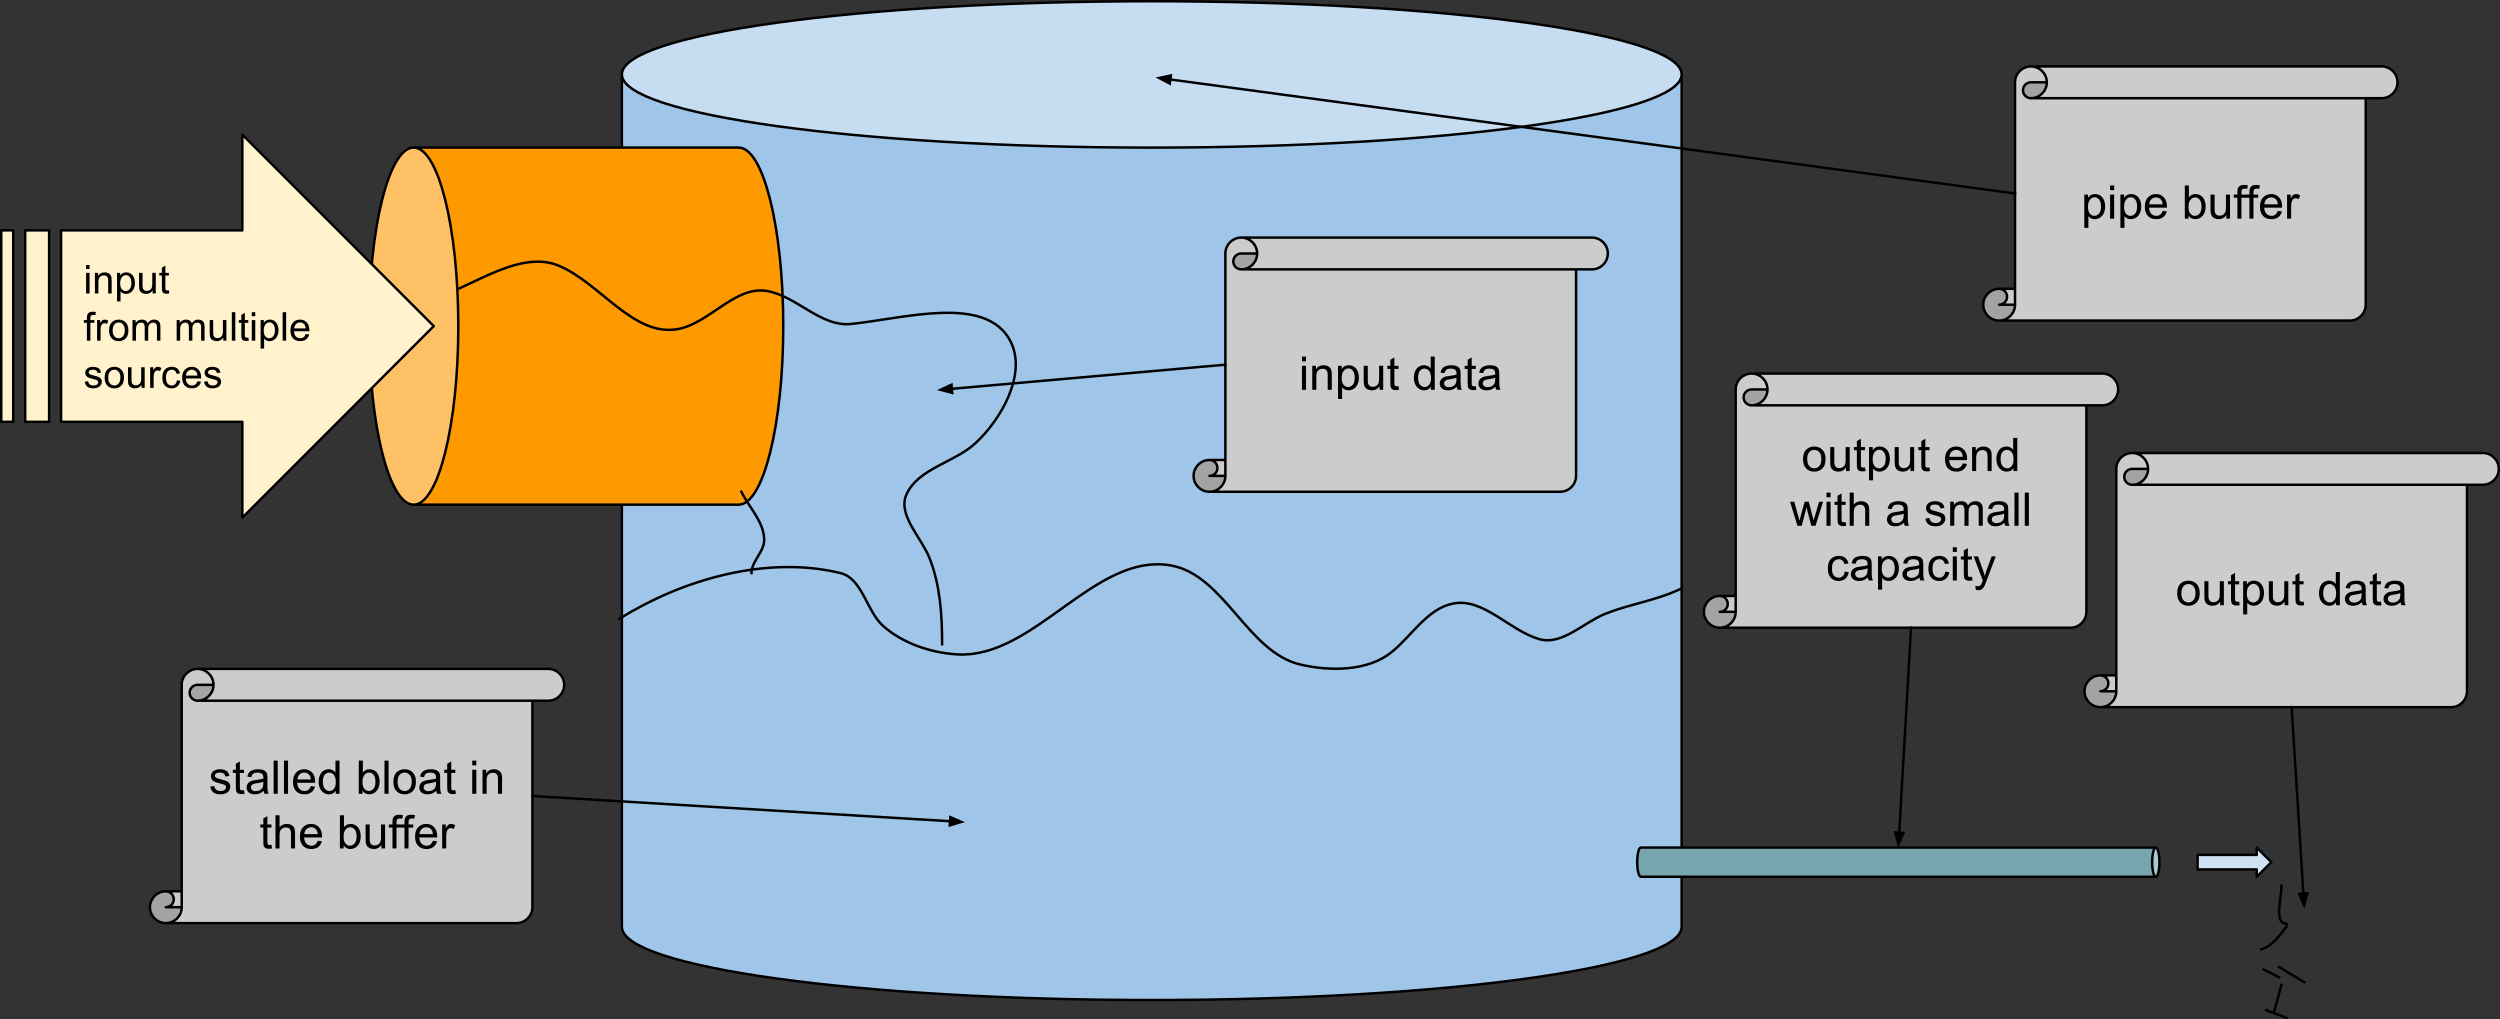 <?xml version="1.0" encoding="UTF-8" standalone="no"?>
<svg
   xmlns:dc="http://purl.org/dc/elements/1.1/"
   xmlns:cc="http://creativecommons.org/ns#"
   xmlns:rdf="http://www.w3.org/1999/02/22-rdf-syntax-ns#"
   xmlns:svg="http://www.w3.org/2000/svg"
   xmlns="http://www.w3.org/2000/svg"
   xmlns:sodipodi="http://sodipodi.sourceforge.net/DTD/sodipodi-0.dtd"
   xmlns:inkscape="http://www.inkscape.org/namespaces/inkscape"
   version="1.1"
   viewBox="0 0 1005.94 410.021"
   fill="none"
   stroke="none"
   stroke-linecap="square"
   stroke-miterlimit="10"
   id="svg169"
   sodipodi:docname="bufferbloat.svg"
   width="1005.94"
   height="410.021"
   inkscape:version="1.0.1 (3bc2e813f5, 2020-09-07)">
  <rect x="0" y="0" width="1005.94" height="410.021" fill="#333333" stroke="none"/>
  <defs
     id="defs173" />
  <sodipodi:namedview
     pagecolor="#ffffff"
     bordercolor="#666666"
     borderopacity="1"
     objecttolerance="10"
     gridtolerance="10"
     guidetolerance="10"
     inkscape:pageopacity="0"
     inkscape:pageshadow="2"
     inkscape:window-width="1759"
     inkscape:window-height="883"
     id="namedview171"
     showgrid="false"
     inkscape:zoom="0.75130208"
     inkscape:cx="244.61874"
     inkscape:cy="285.30315"
     inkscape:window-x="3286"
     inkscape:window-y="19"
     inkscape:window-maximized="0"
     inkscape:current-layer="svg169" />
  <clipPath
     id="p.0">
    <path
       d="M 0,0 H 1024 V 768 H 0 Z"
       clip-rule="nonzero"
       id="path2" />
  </clipPath>
  <path
     fill="#000000"
     fill-opacity="0"
     d="M -8.497,-98.697 H 1015.503 V 669.303 H -8.497 Z"
     fill-rule="evenodd"
     id="path5" />
  <path
     fill="#9fc5e8"
     d="m 250.23,29.948 v 0 c 0,16.264 95.459,29.448 213.213,29.448 117.754,0 213.213,-13.185 213.213,-29.448 V 372.941 c 0,16.264 -95.459,29.448 -213.213,29.448 -117.754,0 -213.213,-13.185 -213.213,-29.448 z"
     fill-rule="evenodd"
     id="path7" />
  <path
     fill="#c5dcf1"
     d="m 250.23,29.948 v 0 C 250.23,13.685 345.688,0.5 463.442,0.5 c 117.754,0 213.213,13.185 213.213,29.448 v 0 c 0,16.264 -95.459,29.448 -213.213,29.448 -117.754,0 -213.213,-13.185 -213.213,-29.448 z"
     fill-rule="evenodd"
     id="path9" />
  <path
     fill="#000000"
     fill-opacity="0"
     d="m 676.655,29.948 v 0 c 0,16.264 -95.459,29.448 -213.213,29.448 -117.754,0 -213.213,-13.185 -213.213,-29.448 v 0 C 250.23,13.685 345.688,0.5 463.442,0.5 581.196,0.5 676.655,13.685 676.655,29.948 V 372.941 c 0,16.264 -95.459,29.448 -213.213,29.448 -117.754,0 -213.213,-13.185 -213.213,-29.448 V 29.948"
     fill-rule="evenodd"
     id="path11" />
  <path
     stroke="#000000"
     stroke-width="1"
     stroke-linejoin="round"
     stroke-linecap="butt"
     d="m 676.655,29.948 v 0 c 0,16.264 -95.459,29.448 -213.213,29.448 -117.754,0 -213.213,-13.185 -213.213,-29.448 v 0 C 250.23,13.685 345.688,0.5 463.442,0.5 581.196,0.5 676.655,13.685 676.655,29.948 V 372.941 c 0,16.264 -95.459,29.448 -213.213,29.448 -117.754,0 -213.213,-13.185 -213.213,-29.448 V 29.948"
     fill-rule="evenodd"
     id="path13" />
  <path
     fill="#76a5af"
     d="m 867.444,341.038 v 0 c -0.811,0 -1.469,2.63 -1.469,5.874 0,3.244 0.657,5.874 1.469,5.874 H 660.239 c -0.811,0 -1.469,-2.63 -1.469,-5.874 0,-3.244 0.657,-5.874 1.469,-5.874 z"
     fill-rule="evenodd"
     id="path15" />
  <path
     fill="#acc9cf"
     d="m 867.444,341.038 v 0 c 0.811,0 1.469,2.63 1.469,5.874 0,3.244 -0.657,5.874 -1.469,5.874 v 0 c -0.811,0 -1.469,-2.63 -1.469,-5.874 0,-3.244 0.657,-5.874 1.469,-5.874 z"
     fill-rule="evenodd"
     id="path17" />
  <path
     fill="#000000"
     fill-opacity="0"
     d="m 867.444,352.786 v 0 c -0.811,0 -1.469,-2.63 -1.469,-5.874 0,-3.244 0.657,-5.874 1.469,-5.874 v 0 c 0.811,0 1.469,2.63 1.469,5.874 0,3.244 -0.657,5.874 -1.469,5.874 H 660.239 c -0.811,0 -1.469,-2.63 -1.469,-5.874 0,-3.244 0.657,-5.874 1.469,-5.874 h 207.205"
     fill-rule="evenodd"
     id="path19" />
  <path
     stroke="#000000"
     stroke-width="1"
     stroke-linejoin="round"
     stroke-linecap="butt"
     d="m 867.444,352.786 v 0 c -0.811,0 -1.469,-2.63 -1.469,-5.874 0,-3.244 0.657,-5.874 1.469,-5.874 v 0 c 0.811,0 1.469,2.63 1.469,5.874 0,3.244 -0.657,5.874 -1.469,5.874 H 660.239 c -0.811,0 -1.469,-2.63 -1.469,-5.874 0,-3.244 0.657,-5.874 1.469,-5.874 h 207.205"
     fill-rule="evenodd"
     id="path21" />
  <path
     fill="#ff9900"
     d="m 166.448,203.064 v 0 c 9.919,0 17.961,-32.165 17.961,-71.843 0,-39.678 -8.041,-71.843 -17.961,-71.843 H 297.203 c 9.919,0 17.961,32.165 17.961,71.843 0,39.678 -8.041,71.843 -17.961,71.843 z"
     fill-rule="evenodd"
     id="path23" />
  <path
     fill="#ffc166"
     d="m 166.448,203.064 v 0 c -9.919,0 -17.961,-32.165 -17.961,-71.843 0,-39.678 8.041,-71.843 17.961,-71.843 v 0 c 9.919,0 17.961,32.165 17.961,71.843 0,39.678 -8.041,71.843 -17.961,71.843 z"
     fill-rule="evenodd"
     id="path25" />
  <path
     fill="#000000"
     fill-opacity="0"
     d="m 166.448,59.379 v 0 c 9.919,0 17.961,32.165 17.961,71.843 0,39.678 -8.041,71.843 -17.961,71.843 v 0 c -9.919,0 -17.961,-32.165 -17.961,-71.843 0,-39.678 8.041,-71.843 17.961,-71.843 H 297.203 c 9.919,0 17.961,32.165 17.961,71.843 0,39.678 -8.041,71.843 -17.961,71.843 H 166.448"
     fill-rule="evenodd"
     id="path27" />
  <path
     stroke="#000000"
     stroke-width="1"
     stroke-linejoin="round"
     stroke-linecap="butt"
     d="m 166.448,59.379 v 0 c 9.919,0 17.961,32.165 17.961,71.843 0,39.678 -8.041,71.843 -17.961,71.843 v 0 c -9.919,0 -17.961,-32.165 -17.961,-71.843 0,-39.678 8.041,-71.843 17.961,-71.843 H 297.203 c 9.919,0 17.961,32.165 17.961,71.843 0,39.678 -8.041,71.843 -17.961,71.843 H 166.448"
     fill-rule="evenodd"
     id="path29" />
  <path
     fill="#fff2cc"
     d="M 0.5,92.702 H 5.315 V 169.741 H 0.5 Z m 9.63,0 h 9.63 v 77.039 h -9.63 z m 14.445,0 H 97.508 V 54.182 L 174.547,131.222 97.508,208.261 V 169.741 H 24.575 Z"
     fill-rule="evenodd"
     id="path31" />
  <path
     stroke="#000000"
     stroke-width="1"
     stroke-linejoin="round"
     stroke-linecap="butt"
     d="M 0.5,92.702 H 5.315 V 169.741 H 0.5 Z m 9.63,0 h 9.63 v 77.039 h -9.63 z m 14.445,0 H 97.508 V 54.182 L 174.547,131.222 97.508,208.261 V 169.741 H 24.575 Z"
     fill-rule="evenodd"
     id="path33" />
  <path
     fill="#000000"
     d="m 34.637,108.238 v -1.609 h 1.406 v 1.609 z m 0,9.844 v -8.297 h 1.406 v 8.297 z m 3.555,0 v -8.297 h 1.266 v 1.172 q 0.906,-1.359 2.641,-1.359 0.75,0 1.375,0.266 0.625,0.266 0.938,0.703 0.312,0.438 0.438,1.047 0.078,0.391 0.078,1.359 v 5.109 h -1.406 v -5.047 q 0,-0.859 -0.172,-1.281 -0.156,-0.438 -0.578,-0.688 -0.406,-0.25 -0.969,-0.25 -0.906,0 -1.562,0.578 -0.641,0.562 -0.641,2.156 v 4.531 z m 8.898,3.188 v -11.484 h 1.281 v 1.078 q 0.453,-0.641 1.016,-0.953 0.578,-0.312 1.391,-0.312 1.062,0 1.875,0.547 0.812,0.547 1.219,1.547 0.422,0.984 0.422,2.172 0,1.281 -0.469,2.297 -0.453,1.016 -1.328,1.562 -0.859,0.547 -1.828,0.547 -0.703,0 -1.266,-0.297 -0.547,-0.297 -0.906,-0.75 v 4.047 z m 1.266,-7.297 q 0,1.609 0.641,2.375 0.656,0.766 1.578,0.766 0.938,0 1.609,-0.797 0.672,-0.797 0.672,-2.453 0,-1.594 -0.656,-2.375 -0.656,-0.797 -1.562,-0.797 -0.891,0 -1.594,0.844 -0.688,0.844 -0.688,2.438 z m 13.07,4.109 v -1.219 q -0.969,1.406 -2.641,1.406 -0.734,0 -1.375,-0.281 -0.625,-0.281 -0.938,-0.703 -0.312,-0.438 -0.438,-1.047 -0.078,-0.422 -0.078,-1.312 v -5.141 h 1.406 v 4.594 q 0,1.109 0.078,1.484 0.141,0.562 0.562,0.875 0.438,0.312 1.062,0.312 0.641,0 1.188,-0.312 0.562,-0.328 0.781,-0.891 0.234,-0.562 0.234,-1.625 v -4.438 h 1.406 v 8.297 z m 6.523,-1.266 0.203,1.25 q -0.594,0.125 -1.062,0.125 -0.766,0 -1.188,-0.234 -0.422,-0.25 -0.594,-0.641 -0.172,-0.406 -0.172,-1.672 v -4.766 h -1.031 v -1.094 h 1.031 v -2.062 l 1.406,-0.844 v 2.906 h 1.406 v 1.094 h -1.406 v 4.844 q 0,0.609 0.062,0.781 0.078,0.172 0.25,0.281 0.172,0.094 0.484,0.094 0.234,0 0.609,-0.062 z"
     fill-rule="nonzero"
     id="path35" />
  <path
     fill="#000000"
     d="m 34.965,137.082 v -7.203 h -1.234 v -1.094 h 1.234 v -0.891 q 0,-0.828 0.156,-1.234 0.203,-0.547 0.703,-0.891 0.516,-0.344 1.438,-0.344 0.594,0 1.312,0.141 l -0.203,1.234 q -0.438,-0.078 -0.828,-0.078 -0.641,0 -0.906,0.281 -0.266,0.266 -0.266,1.016 v 0.766 h 1.609 v 1.094 h -1.609 v 7.203 z m 4.102,0 v -8.297 h 1.266 v 1.25 q 0.484,-0.875 0.891,-1.156 0.406,-0.281 0.906,-0.281 0.703,0 1.438,0.453 l -0.484,1.297 q -0.516,-0.297 -1.031,-0.297 -0.453,0 -0.828,0.281 -0.359,0.266 -0.516,0.766 -0.234,0.75 -0.234,1.641 v 4.344 z m 4.812,-4.156 q 0,-2.297 1.281,-3.406 1.078,-0.922 2.609,-0.922 1.719,0 2.797,1.125 1.094,1.109 1.094,3.094 0,1.594 -0.484,2.516 -0.484,0.922 -1.406,1.438 -0.906,0.5 -2,0.5 -1.734,0 -2.812,-1.109 -1.078,-1.125 -1.078,-3.234 z m 1.453,0 q 0,1.594 0.688,2.391 0.703,0.797 1.75,0.797 1.047,0 1.734,-0.797 0.703,-0.797 0.703,-2.438 0,-1.531 -0.703,-2.328 -0.688,-0.797 -1.734,-0.797 -1.047,0 -1.75,0.797 -0.688,0.781 -0.688,2.375 z m 7.977,4.156 v -8.297 h 1.25 v 1.156 q 0.391,-0.609 1.031,-0.969 0.656,-0.375 1.484,-0.375 0.922,0 1.516,0.391 0.594,0.375 0.828,1.062 0.984,-1.453 2.562,-1.453 1.234,0 1.891,0.688 0.672,0.672 0.672,2.094 v 5.703 h -1.391 v -5.234 q 0,-0.844 -0.141,-1.203 -0.141,-0.375 -0.5,-0.594 -0.359,-0.234 -0.844,-0.234 -0.875,0 -1.453,0.578 -0.578,0.578 -0.578,1.859 v 4.828 h -1.406 v -5.391 q 0,-0.938 -0.344,-1.406 -0.344,-0.469 -1.125,-0.469 -0.594,0 -1.094,0.312 -0.5,0.312 -0.734,0.922 -0.219,0.594 -0.219,1.719 v 4.312 z m 17.773,0 v -8.297 h 1.25 v 1.156 q 0.391,-0.609 1.031,-0.969 0.656,-0.375 1.484,-0.375 0.922,0 1.516,0.391 0.594,0.375 0.828,1.062 0.984,-1.453 2.562,-1.453 1.234,0 1.891,0.688 0.672,0.672 0.672,2.094 v 5.703 h -1.391 v -5.234 q 0,-0.844 -0.141,-1.203 -0.141,-0.375 -0.5,-0.594 -0.359,-0.234 -0.844,-0.234 -0.875,0 -1.453,0.578 -0.578,0.578 -0.578,1.859 v 4.828 h -1.406 v -5.391 q 0,-0.938 -0.344,-1.406 -0.344,-0.469 -1.125,-0.469 -0.594,0 -1.094,0.312 -0.5,0.312 -0.734,0.922 -0.219,0.594 -0.219,1.719 v 4.312 z m 18.766,0 v -1.219 q -0.969,1.406 -2.641,1.406 -0.734,0 -1.375,-0.281 -0.625,-0.281 -0.938,-0.703 -0.312,-0.438 -0.438,-1.047 -0.078,-0.422 -0.078,-1.312 v -5.141 h 1.406 v 4.594 q 0,1.109 0.078,1.484 0.141,0.562 0.562,0.875 0.438,0.312 1.062,0.312 0.641,0 1.188,-0.312 0.562,-0.328 0.781,-0.891 0.234,-0.562 0.234,-1.625 v -4.438 h 1.406 v 8.297 z m 3.43,0 v -11.453 h 1.406 v 11.453 z m 6.648,-1.266 0.203,1.25 q -0.594,0.125 -1.062,0.125 -0.766,0 -1.188,-0.234 -0.422,-0.25 -0.594,-0.641 -0.172,-0.406 -0.172,-1.672 v -4.766 h -1.031 v -1.094 h 1.031 v -2.062 l 1.406,-0.844 v 2.906 h 1.406 v 1.094 h -1.406 v 4.844 q 0,0.609 0.062,0.781 0.078,0.172 0.25,0.281 0.172,0.094 0.484,0.094 0.234,0 0.609,-0.062 z m 1.383,-8.578 v -1.609 h 1.406 v 1.609 z m 0,9.844 v -8.297 h 1.406 v 8.297 z m 3.555,3.188 v -11.484 h 1.281 v 1.078 q 0.453,-0.641 1.016,-0.953 0.578,-0.312 1.391,-0.312 1.062,0 1.875,0.547 0.812,0.547 1.219,1.547 0.422,0.984 0.422,2.172 0,1.281 -0.469,2.297 -0.453,1.016 -1.328,1.562 -0.859,0.547 -1.828,0.547 -0.703,0 -1.266,-0.297 -0.547,-0.297 -0.906,-0.75 v 4.047 z m 1.266,-7.297 q 0,1.609 0.641,2.375 0.656,0.766 1.578,0.766 0.938,0 1.609,-0.797 0.672,-0.797 0.672,-2.453 0,-1.594 -0.656,-2.375 -0.656,-0.797 -1.562,-0.797 -0.891,0 -1.594,0.844 -0.688,0.844 -0.688,2.438 z m 7.602,4.109 v -11.453 h 1.406 v 11.453 z m 9.258,-2.672 1.453,0.172 q -0.344,1.281 -1.281,1.984 -0.922,0.703 -2.359,0.703 -1.828,0 -2.891,-1.125 -1.062,-1.125 -1.062,-3.141 0,-2.094 1.078,-3.25 1.078,-1.156 2.797,-1.156 1.656,0 2.703,1.141 1.062,1.125 1.062,3.172 0,0.125 0,0.375 h -6.188 q 0.078,1.375 0.766,2.109 0.703,0.719 1.734,0.719 0.781,0 1.328,-0.406 0.547,-0.406 0.859,-1.297 z m -4.609,-2.281 h 4.625 q -0.094,-1.047 -0.531,-1.562 -0.672,-0.812 -1.734,-0.812 -0.969,0 -1.641,0.656 -0.656,0.641 -0.719,1.719 z"
     fill-rule="nonzero"
     id="path37" />
  <path
     fill="#000000"
     d="m 34.075,153.597 1.391,-0.219 q 0.109,0.844 0.641,1.297 0.547,0.438 1.5,0.438 0.969,0 1.438,-0.391 0.469,-0.406 0.469,-0.938 0,-0.469 -0.406,-0.75 -0.297,-0.188 -1.438,-0.469 -1.547,-0.391 -2.156,-0.672 -0.594,-0.297 -0.906,-0.797 -0.297,-0.5 -0.297,-1.109 0,-0.562 0.25,-1.031 0.25,-0.469 0.688,-0.781 0.328,-0.25 0.891,-0.406 0.578,-0.172 1.219,-0.172 0.984,0 1.719,0.281 0.734,0.281 1.078,0.766 0.359,0.469 0.5,1.281 l -1.375,0.188 q -0.094,-0.641 -0.547,-1 -0.453,-0.359 -1.266,-0.359 -0.969,0 -1.391,0.328 -0.406,0.312 -0.406,0.734 0,0.281 0.172,0.5 0.172,0.219 0.531,0.375 0.219,0.078 1.25,0.359 1.484,0.391 2.078,0.656 0.594,0.25 0.922,0.734 0.344,0.484 0.344,1.203 0,0.703 -0.422,1.328 -0.406,0.609 -1.188,0.953 -0.766,0.344 -1.734,0.344 -1.625,0 -2.469,-0.672 -0.844,-0.672 -1.078,-2 z m 8.031,-1.672 q 0,-2.297 1.281,-3.406 1.078,-0.922 2.609,-0.922 1.719,0 2.797,1.125 1.094,1.109 1.094,3.094 0,1.594 -0.484,2.516 -0.484,0.922 -1.406,1.438 -0.906,0.5 -2,0.5 -1.734,0 -2.812,-1.109 -1.078,-1.125 -1.078,-3.234 z m 1.453,0 q 0,1.594 0.688,2.391 0.703,0.797 1.75,0.797 1.047,0 1.734,-0.797 0.703,-0.797 0.703,-2.438 0,-1.531 -0.703,-2.328 -0.688,-0.797 -1.734,-0.797 -1.047,0 -1.75,0.797 -0.688,0.781 -0.688,2.375 z m 13.414,4.156 v -1.219 q -0.969,1.406 -2.641,1.406 -0.734,0 -1.375,-0.281 -0.625,-0.281 -0.938,-0.703 -0.312,-0.438 -0.438,-1.047 -0.078,-0.422 -0.078,-1.312 v -5.141 h 1.406 v 4.594 q 0,1.109 0.078,1.484 0.141,0.562 0.562,0.875 0.438,0.312 1.062,0.312 0.641,0 1.188,-0.312 0.562,-0.328 0.781,-0.891 0.234,-0.562 0.234,-1.625 v -4.438 h 1.406 v 8.297 z m 3.445,0 v -8.297 h 1.266 v 1.25 q 0.484,-0.875 0.891,-1.156 0.406,-0.281 0.906,-0.281 0.703,0 1.438,0.453 l -0.484,1.297 q -0.516,-0.297 -1.031,-0.297 -0.453,0 -0.828,0.281 -0.359,0.266 -0.516,0.766 -0.234,0.75 -0.234,1.641 v 4.344 z m 10.75,-3.047 1.391,0.188 q -0.234,1.422 -1.172,2.234 -0.922,0.812 -2.281,0.812 -1.703,0 -2.75,-1.109 -1.031,-1.125 -1.031,-3.203 0,-1.344 0.438,-2.344 0.453,-1.016 1.359,-1.516 0.922,-0.5 1.984,-0.5 1.359,0 2.219,0.688 0.859,0.672 1.094,1.938 l -1.359,0.203 q -0.203,-0.828 -0.703,-1.25 -0.484,-0.422 -1.188,-0.422 -1.062,0 -1.734,0.766 -0.656,0.75 -0.656,2.406 0,1.672 0.641,2.438 0.641,0.75 1.672,0.75 0.828,0 1.375,-0.5 0.562,-0.516 0.703,-1.578 z m 8.266,0.375 1.453,0.172 q -0.344,1.281 -1.281,1.984 -0.922,0.703 -2.359,0.703 -1.828,0 -2.891,-1.125 -1.062,-1.125 -1.062,-3.141 0,-2.094 1.078,-3.25 1.078,-1.156 2.797,-1.156 1.656,0 2.703,1.141 1.062,1.125 1.062,3.172 0,0.125 0,0.375 h -6.188 q 0.078,1.375 0.766,2.109 0.703,0.719 1.734,0.719 0.781,0 1.328,-0.406 0.547,-0.406 0.859,-1.297 z m -4.609,-2.281 h 4.625 q -0.094,-1.047 -0.531,-1.562 -0.672,-0.812 -1.734,-0.812 -0.969,0 -1.641,0.656 -0.656,0.641 -0.719,1.719 z m 7.273,2.469 1.391,-0.219 q 0.109,0.844 0.641,1.297 0.547,0.438 1.5,0.438 0.969,0 1.438,-0.391 0.469,-0.406 0.469,-0.938 0,-0.469 -0.406,-0.75 -0.297,-0.188 -1.438,-0.469 -1.547,-0.391 -2.156,-0.672 -0.594,-0.297 -0.906,-0.797 -0.297,-0.5 -0.297,-1.109 0,-0.562 0.25,-1.031 0.25,-0.469 0.688,-0.781 0.328,-0.25 0.891,-0.406 0.578,-0.172 1.219,-0.172 0.984,0 1.719,0.281 0.734,0.281 1.078,0.766 0.359,0.469 0.5,1.281 l -1.375,0.188 q -0.094,-0.641 -0.547,-1 -0.453,-0.359 -1.266,-0.359 -0.969,0 -1.391,0.328 -0.406,0.312 -0.406,0.734 0,0.281 0.172,0.5 0.172,0.219 0.531,0.375 0.219,0.078 1.25,0.359 1.484,0.391 2.078,0.656 0.594,0.25 0.922,0.734 0.344,0.484 0.344,1.203 0,0.703 -0.422,1.328 -0.406,0.609 -1.188,0.953 -0.766,0.344 -1.734,0.344 -1.625,0 -2.469,-0.672 -0.844,-0.672 -1.078,-2 z"
     fill-rule="nonzero"
     id="path39" />
  <path
     fill="#cfe2f3"
     d="m 884.264,343.975 h 23.795 v -2.937 l 5.874,5.874 -5.874,5.874 v -2.937 h -23.795 z"
     fill-rule="evenodd"
     id="path41" />
  <path
     stroke="#000000"
     stroke-width="1"
     stroke-linejoin="round"
     stroke-linecap="butt"
     d="m 884.264,343.975 h 23.795 v -2.937 l 5.874,5.874 -5.874,5.874 v -2.937 h -23.795 z"
     fill-rule="evenodd"
     id="path43" />
  <path
     fill="#000000"
     fill-opacity="0"
     d="m 249.206,248.999 c 25.682,-16.05 59.549,-25.583 88.971,-18.407 8.947,2.182 10.424,15.443 17.383,21.475 7.989,6.925 19.102,10.628 29.656,11.249 30.967,1.823 55.355,-41.184 85.903,-35.793 21.553,3.804 30.83,34.963 52.155,39.884 12.072,2.786 27.224,2.729 36.814,-5.115 8.076,-6.606 14.311,-17.385 24.543,-19.428 12.291,-2.454 22.717,10.873 34.769,14.315 9.131,2.608 17.773,-6.7 26.591,-10.226 10.008,-4.002 21.034,-5.41 30.677,-10.226"
     fill-rule="evenodd"
     id="path45" />
  <path
     stroke="#000000"
     stroke-width="1"
     stroke-linejoin="round"
     stroke-linecap="butt"
     d="m 249.206,248.999 c 25.682,-16.05 59.549,-25.583 88.971,-18.407 8.947,2.182 10.424,15.443 17.383,21.475 7.989,6.925 19.102,10.628 29.656,11.249 30.967,1.823 55.355,-41.184 85.903,-35.793 21.553,3.804 30.83,34.963 52.155,39.884 12.072,2.786 27.224,2.729 36.814,-5.115 8.076,-6.606 14.311,-17.385 24.543,-19.428 12.291,-2.454 22.717,10.873 34.769,14.315 9.131,2.608 17.773,-6.7 26.591,-10.226 10.008,-4.002 21.034,-5.41 30.677,-10.226"
     fill-rule="evenodd"
     id="path47" />
  <path
     fill="#000000"
     fill-opacity="0"
     d="m 184.781,116.057 c 12.442,-5.598 27.262,-14.385 39.882,-9.202 16.786,6.894 30.211,28.809 48.066,25.564 12.771,-2.321 22.988,-17.469 35.793,-15.339 11.926,1.984 21.716,14.498 33.745,13.294 21.501,-2.152 54.764,-12.169 64.428,7.157 6.461,12.921 -3.668,31.144 -14.318,40.906 -8.444,7.739 -22.871,10.027 -27.612,20.454 -3.748,8.245 5.84,17.156 9.205,25.564 4.353,10.876 5.113,23.056 5.113,34.772"
     fill-rule="evenodd"
     id="path49" />
  <path
     stroke="#000000"
     stroke-width="1"
     stroke-linejoin="round"
     stroke-linecap="butt"
     d="m 184.781,116.057 c 12.442,-5.598 27.262,-14.385 39.882,-9.202 16.786,6.894 30.211,28.809 48.066,25.564 12.771,-2.321 22.988,-17.469 35.793,-15.339 11.926,1.984 21.716,14.498 33.745,13.294 21.501,-2.152 54.764,-12.169 64.428,7.157 6.461,12.921 -3.668,31.144 -14.318,40.906 -8.444,7.739 -22.871,10.027 -27.612,20.454 -3.748,8.245 5.84,17.156 9.205,25.564 4.353,10.876 5.113,23.056 5.113,34.772"
     fill-rule="evenodd"
     id="path51" />
  <path
     fill="#000000"
     fill-opacity="0"
     d="m 298.293,197.867 c 3.205,6.41 9.205,12.264 9.205,19.43 0,4.748 -5.113,8.546 -5.113,13.294"
     fill-rule="evenodd"
     id="path53" />
  <path
     stroke="#000000"
     stroke-width="1"
     stroke-linejoin="round"
     stroke-linecap="butt"
     d="m 298.293,197.867 c 3.205,6.41 9.205,12.264 9.205,19.43 0,4.748 -5.113,8.546 -5.113,13.294"
     fill-rule="evenodd"
     id="path55" />
  <path
     fill="#000000"
     fill-opacity="0"
     d="m 918.012,356.377 c 0,5.158 -3.113,15.339 2.045,15.339"
     fill-rule="evenodd"
     id="path57" />
  <path
     stroke="#000000"
     stroke-width="1"
     stroke-linejoin="round"
     stroke-linecap="butt"
     d="m 918.012,356.377 c 0,5.158 -3.113,15.339 2.045,15.339"
     fill-rule="evenodd"
     id="path59" />
  <path
     fill="#000000"
     fill-opacity="0"
     d="m 920.056,372.739 c -2.752,3.669 -5.777,8.091 -10.226,9.205"
     fill-rule="evenodd"
     id="path61" />
  <path
     stroke="#000000"
     stroke-width="1"
     stroke-linejoin="round"
     stroke-linecap="butt"
     d="m 920.056,372.739 c -2.752,3.669 -5.777,8.091 -10.226,9.205"
     fill-rule="evenodd"
     id="path63" />
  <path
     fill="#000000"
     fill-opacity="0"
     d="m 910.852,390.125 c 3.068,1.533 3.068,1.533 6.136,3.066"
     fill-rule="evenodd"
     id="path65" />
  <path
     stroke="#000000"
     stroke-width="1"
     stroke-linejoin="round"
     stroke-linecap="butt"
     d="m 910.852,390.125 c 3.068,1.533 3.068,1.533 6.136,3.066"
     fill-rule="evenodd"
     id="path67" />
  <path
     fill="#000000"
     fill-opacity="0"
     d="m 916.988,389.101 c 5.113,3.068 5.113,3.068 10.226,6.136"
     fill-rule="evenodd"
     id="path69" />
  <path
     stroke="#000000"
     stroke-width="1"
     stroke-linejoin="round"
     stroke-linecap="butt"
     d="m 916.988,389.101 c 5.113,3.068 5.113,3.068 10.226,6.136"
     fill-rule="evenodd"
     id="path71" />
  <path
     fill="#000000"
     fill-opacity="0"
     d="m 920.056,409.552 c -4.091,-1.533 -4.091,-1.533 -8.181,-3.066"
     fill-rule="evenodd"
     id="path73" />
  <path
     stroke="#000000"
     stroke-width="1"
     stroke-linejoin="round"
     stroke-linecap="butt"
     d="m 920.056,409.552 c -4.091,-1.533 -4.091,-1.533 -8.181,-3.066"
     fill-rule="evenodd"
     id="path75" />
  <path
     fill="#000000"
     fill-opacity="0"
     d="m 918.012,396.259 c -1.534,5.625 -1.534,5.625 -3.068,11.249"
     fill-rule="evenodd"
     id="path77" />
  <path
     stroke="#000000"
     stroke-width="1"
     stroke-linejoin="round"
     stroke-linecap="butt"
     d="m 918.012,396.259 c -1.534,5.625 -1.534,5.625 -3.068,11.249"
     fill-rule="evenodd"
     id="path79" />
  <path
     fill="#cccccc"
     d="m 692.01,252.577 c 3.53,0 6.392,-2.862 6.392,-6.392 h -6.392 c 1.765,0 3.196,-1.431 3.196,-3.196 0,-1.765 -1.431,-3.196 -3.196,-3.196 h 6.392 v -83.093 0 c 0,-3.53 2.862,-6.392 6.392,-6.392 h 141.11 c 3.53,0 6.392,2.862 6.392,6.392 0,3.53 -2.862,6.392 -6.392,6.392 h -6.392 v 83.093 c 0,3.53 -2.862,6.392 -6.392,6.392 z m 19.175,-95.876 v 0 c 0,3.53 -2.862,6.392 -6.392,6.392 -1.765,0 -3.196,-1.431 -3.196,-3.196 0,-1.765 1.431,-3.196 3.196,-3.196 z"
     fill-rule="evenodd"
     id="path81" />
  <path
     fill="#a3a3a3"
     d="m 711.185,156.701 v 0 c 0,3.53 -2.862,6.392 -6.392,6.392 -1.765,0 -3.196,-1.431 -3.196,-3.196 0,-1.765 1.431,-3.196 3.196,-3.196 z m -12.784,89.484 c 0,3.53 -2.862,6.392 -6.392,6.392 -3.53,0 -6.392,-2.862 -6.392,-6.392 0,-3.53 2.862,-6.392 6.392,-6.392 v 0 c 1.765,0 3.196,1.431 3.196,3.196 0,1.765 -1.431,3.196 -3.196,3.196 z"
     fill-rule="evenodd"
     id="path83" />
  <path
     fill="#000000"
     fill-opacity="0"
     d="m 698.402,239.794 v -83.093 0 c 0,-3.53 2.862,-6.392 6.392,-6.392 h 141.11 c 3.53,0 6.392,2.862 6.392,6.392 0,3.53 -2.862,6.392 -6.392,6.392 h -6.392 v 83.093 c 0,3.53 -2.862,6.392 -6.392,6.392 H 692.01 c -3.53,0 -6.392,-2.862 -6.392,-6.392 0,-3.53 2.862,-6.392 6.392,-6.392 z m 6.392,-89.484 v 0 c 3.53,0 6.392,2.862 6.392,6.392 0,3.53 -2.862,6.392 -6.392,6.392 -1.765,0 -3.196,-1.431 -3.196,-3.196 0,-1.765 1.431,-3.196 3.196,-3.196 h 6.392 m 128.327,6.392 h -134.719 m -12.784,76.701 v 0 c 1.765,0 3.196,1.431 3.196,3.196 0,1.765 -1.431,3.196 -3.196,3.196 h 6.392 m -6.392,6.392 c 3.53,0 6.392,-2.862 6.392,-6.392 v -6.392"
     fill-rule="evenodd"
     id="path85" />
  <path
     stroke="#000000"
     stroke-width="1"
     stroke-linejoin="round"
     stroke-linecap="butt"
     d="m 698.402,239.794 v -83.093 0 c 0,-3.53 2.862,-6.392 6.392,-6.392 h 141.11 c 3.53,0 6.392,2.862 6.392,6.392 0,3.53 -2.862,6.392 -6.392,6.392 h -6.392 v 83.093 c 0,3.53 -2.862,6.392 -6.392,6.392 H 692.01 c -3.53,0 -6.392,-2.862 -6.392,-6.392 0,-3.53 2.862,-6.392 6.392,-6.392 z m 6.392,-89.484 v 0 c 3.53,0 6.392,2.862 6.392,6.392 0,3.53 -2.862,6.392 -6.392,6.392 -1.765,0 -3.196,-1.431 -3.196,-3.196 0,-1.765 1.431,-3.196 3.196,-3.196 h 6.392 m 128.327,6.392 h -134.719 m -12.784,76.701 v 0 c 1.765,0 3.196,1.431 3.196,3.196 0,1.765 -1.431,3.196 -3.196,3.196 h 6.392 m -6.392,6.392 c 3.53,0 6.392,-2.862 6.392,-6.392 v -6.392"
     fill-rule="evenodd"
     id="path87" />
  <path
     fill="#000000"
     d="m 725.492,184.716 q 0,-2.688 1.484,-3.969 1.25,-1.078 3.047,-1.078 2,0 3.266,1.312 1.266,1.297 1.266,3.609 0,1.859 -0.562,2.938 -0.562,1.062 -1.641,1.656 -1.062,0.594 -2.328,0.594 -2.031,0 -3.281,-1.297 -1.25,-1.312 -1.25,-3.766 z m 1.688,0 q 0,1.859 0.797,2.797 0.812,0.922 2.047,0.922 1.219,0 2.031,-0.922 0.812,-0.938 0.812,-2.844 0,-1.797 -0.812,-2.719 -0.812,-0.922 -2.031,-0.922 -1.234,0 -2.047,0.922 -0.797,0.906 -0.797,2.766 z m 15.626,4.844 v -1.422 q -1.125,1.641 -3.062,1.641 -0.859,0 -1.609,-0.328 -0.734,-0.328 -1.094,-0.828 -0.359,-0.5 -0.5,-1.219 -0.109,-0.469 -0.109,-1.531 v -5.984 h 1.641 v 5.359 q 0,1.281 0.109,1.734 0.156,0.641 0.656,1.016 0.5,0.375 1.234,0.375 0.734,0 1.375,-0.375 0.656,-0.391 0.922,-1.031 0.266,-0.656 0.266,-1.891 v -5.188 h 1.641 v 9.672 z m 7.626,-1.469 0.234,1.453 q -0.688,0.141 -1.234,0.141 -0.891,0 -1.391,-0.281 -0.484,-0.281 -0.688,-0.734 -0.203,-0.469 -0.203,-1.938 v -5.578 h -1.203 v -1.266 h 1.203 v -2.391 l 1.625,-0.984 v 3.375 h 1.656 v 1.266 h -1.656 v 5.672 q 0,0.688 0.078,0.891 0.094,0.203 0.281,0.328 0.203,0.109 0.578,0.109 0.266,0 0.719,-0.062 z m 1.605,5.172 v -13.375 h 1.484 v 1.25 q 0.531,-0.734 1.188,-1.094 0.672,-0.375 1.625,-0.375 1.234,0 2.172,0.641 0.953,0.625 1.438,1.797 0.484,1.156 0.484,2.547 0,1.484 -0.531,2.672 -0.531,1.188 -1.547,1.828 -1.016,0.625 -2.141,0.625 -0.812,0 -1.469,-0.344 -0.656,-0.344 -1.062,-0.875 v 4.703 z m 1.484,-8.484 q 0,1.859 0.75,2.766 0.766,0.891 1.828,0.891 1.094,0 1.875,-0.922 0.781,-0.938 0.781,-2.875 0,-1.844 -0.766,-2.766 -0.75,-0.922 -1.812,-0.922 -1.047,0 -1.859,0.984 -0.797,0.969 -0.797,2.844 z m 15.219,4.781 v -1.422 q -1.125,1.641 -3.062,1.641 -0.859,0 -1.609,-0.328 -0.734,-0.328 -1.094,-0.828 -0.359,-0.5 -0.5,-1.219 -0.109,-0.469 -0.109,-1.531 v -5.984 h 1.641 v 5.359 q 0,1.281 0.109,1.734 0.156,0.641 0.656,1.016 0.5,0.375 1.234,0.375 0.734,0 1.375,-0.375 0.656,-0.391 0.922,-1.031 0.266,-0.656 0.266,-1.891 v -5.188 h 1.641 v 9.672 z m 7.626,-1.469 0.234,1.453 q -0.688,0.141 -1.234,0.141 -0.891,0 -1.391,-0.281 -0.484,-0.281 -0.688,-0.734 -0.203,-0.469 -0.203,-1.938 v -5.578 h -1.203 v -1.266 h 1.203 v -2.391 l 1.625,-0.984 v 3.375 h 1.656 v 1.266 h -1.656 v 5.672 q 0,0.688 0.078,0.891 0.094,0.203 0.281,0.328 0.203,0.109 0.578,0.109 0.266,0 0.719,-0.062 z m 13.413,-1.641 1.688,0.203 q -0.406,1.484 -1.484,2.312 -1.078,0.812 -2.766,0.812 -2.125,0 -3.375,-1.297 -1.234,-1.312 -1.234,-3.672 0,-2.453 1.25,-3.797 1.266,-1.344 3.266,-1.344 1.938,0 3.156,1.328 1.234,1.312 1.234,3.703 0,0.156 0,0.438 h -7.219 q 0.094,1.594 0.906,2.453 0.812,0.844 2.016,0.844 0.906,0 1.547,-0.469 0.641,-0.484 1.016,-1.516 z m -5.391,-2.656 h 5.406 q -0.109,-1.219 -0.625,-1.828 -0.781,-0.953 -2.031,-0.953 -1.125,0 -1.906,0.766 -0.766,0.75 -0.844,2.016 z m 9.141,5.766 v -9.672 h 1.469 v 1.375 q 1.062,-1.594 3.078,-1.594 0.875,0 1.609,0.312 0.734,0.312 1.094,0.828 0.375,0.5 0.516,1.203 0.094,0.453 0.094,1.594 v 5.953 h -1.641 v -5.891 q 0,-1 -0.203,-1.484 -0.188,-0.5 -0.672,-0.797 -0.484,-0.297 -1.141,-0.297 -1.047,0 -1.812,0.672 -0.75,0.656 -0.75,2.516 v 5.281 z m 16.641,0 v -1.219 q -0.906,1.438 -2.703,1.438 -1.156,0 -2.125,-0.641 -0.969,-0.641 -1.5,-1.781 -0.531,-1.141 -0.531,-2.625 0,-1.453 0.484,-2.625 0.484,-1.188 1.438,-1.812 0.969,-0.625 2.172,-0.625 0.875,0 1.547,0.375 0.688,0.359 1.109,0.953 v -4.797 h 1.641 v 13.359 z m -5.172,-4.828 q 0,1.859 0.781,2.781 0.781,0.922 1.844,0.922 1.078,0 1.828,-0.875 0.75,-0.891 0.75,-2.688 0,-1.984 -0.766,-2.906 -0.766,-0.938 -1.891,-0.938 -1.078,0 -1.812,0.891 -0.734,0.891 -0.734,2.812 z"
     fill-rule="nonzero"
     id="path89" />
  <path
     fill="#000000"
     d="m 723.246,211.559 -2.969,-9.672 H 721.98 l 1.531,5.578 0.578,2.078 q 0.047,-0.156 0.5,-2 l 1.547,-5.656 h 1.688 l 1.438,5.609 0.484,1.844 0.562,-1.859 1.656,-5.594 h 1.594 l -3.031,9.672 h -1.703 l -1.531,-5.797 -0.375,-1.641 -1.953,7.438 z m 11.692,-11.469 v -1.891 h 1.641 v 1.891 z m 0,11.469 v -9.672 h 1.641 v 9.672 z m 7.723,-1.469 0.234,1.453 q -0.688,0.141 -1.234,0.141 -0.891,0 -1.391,-0.281 -0.484,-0.281 -0.688,-0.734 -0.203,-0.469 -0.203,-1.938 v -5.578 h -1.203 v -1.266 h 1.203 v -2.391 l 1.625,-0.984 v 3.375 h 1.656 v 1.266 h -1.656 v 5.672 q 0,0.688 0.078,0.891 0.094,0.203 0.281,0.328 0.203,0.109 0.578,0.109 0.266,0 0.719,-0.062 z m 1.605,1.469 v -13.359 h 1.641 v 4.797 q 1.141,-1.328 2.891,-1.328 1.078,0 1.859,0.422 0.797,0.422 1.141,1.172 0.344,0.75 0.344,2.172 v 6.125 h -1.641 v -6.125 q 0,-1.234 -0.531,-1.797 -0.531,-0.562 -1.516,-0.562 -0.719,0 -1.359,0.391 -0.641,0.375 -0.922,1.016 -0.266,0.641 -0.266,1.781 v 5.297 z m 21.872,-1.188 q -0.922,0.766 -1.766,1.094 -0.828,0.312 -1.797,0.312 -1.594,0 -2.453,-0.781 -0.859,-0.781 -0.859,-1.984 0,-0.719 0.328,-1.297 0.328,-0.594 0.844,-0.938 0.531,-0.359 1.188,-0.547 0.469,-0.125 1.453,-0.25 1.984,-0.234 2.922,-0.562 0.016,-0.344 0.016,-0.422 0,-1 -0.469,-1.422 -0.625,-0.547 -1.875,-0.547 -1.156,0 -1.703,0.406 -0.547,0.406 -0.812,1.422 l -1.609,-0.219 q 0.219,-1.016 0.719,-1.641 0.5,-0.641 1.453,-0.984 0.953,-0.344 2.188,-0.344 1.25,0 2.016,0.297 0.781,0.281 1.141,0.734 0.375,0.438 0.516,1.109 0.078,0.422 0.078,1.516 v 2.188 q 0,2.281 0.109,2.891 0.109,0.594 0.406,1.156 h -1.703 q -0.266,-0.516 -0.328,-1.188 z m -0.141,-3.672 q -0.891,0.375 -2.672,0.625 -1.016,0.141 -1.438,0.328 -0.422,0.188 -0.656,0.531 -0.219,0.344 -0.219,0.781 0,0.656 0.5,1.094 0.5,0.438 1.453,0.438 0.938,0 1.672,-0.406 0.75,-0.422 1.094,-1.141 0.266,-0.562 0.266,-1.641 z m 8.731,1.969 1.625,-0.25 q 0.125,0.969 0.75,1.5 0.625,0.516 1.75,0.516 1.125,0 1.672,-0.453 0.547,-0.469 0.547,-1.094 0,-0.547 -0.484,-0.875 -0.328,-0.219 -1.672,-0.547 -1.812,-0.469 -2.516,-0.797 -0.688,-0.328 -1.047,-0.906 -0.359,-0.594 -0.359,-1.312 0,-0.641 0.297,-1.188 0.297,-0.562 0.812,-0.922 0.375,-0.281 1.031,-0.469 0.672,-0.203 1.422,-0.203 1.141,0 2,0.328 0.859,0.328 1.266,0.891 0.422,0.562 0.578,1.5 l -1.609,0.219 q -0.109,-0.75 -0.641,-1.172 -0.516,-0.422 -1.469,-0.422 -1.141,0 -1.625,0.375 -0.469,0.375 -0.469,0.875 0,0.312 0.188,0.578 0.203,0.266 0.641,0.438 0.234,0.094 1.438,0.422 1.75,0.453 2.438,0.75 0.688,0.297 1.078,0.859 0.391,0.562 0.391,1.406 0,0.828 -0.484,1.547 -0.469,0.719 -1.375,1.125 -0.906,0.391 -2.047,0.391 -1.875,0 -2.875,-0.781 -0.984,-0.781 -1.25,-2.328 z m 9.984,2.891 v -9.672 h 1.469 v 1.359 q 0.453,-0.719 1.203,-1.141 0.766,-0.438 1.719,-0.438 1.078,0 1.766,0.453 0.688,0.438 0.969,1.234 1.156,-1.688 2.984,-1.688 1.453,0 2.219,0.797 0.781,0.797 0.781,2.453 v 6.641 h -1.641 v -6.094 q 0,-0.984 -0.156,-1.406 -0.156,-0.438 -0.578,-0.703 -0.422,-0.266 -0.984,-0.266 -1.016,0 -1.688,0.688 -0.672,0.672 -0.672,2.156 v 5.625 h -1.641 v -6.281 q 0,-1.094 -0.406,-1.641 -0.406,-0.547 -1.312,-0.547 -0.688,0 -1.281,0.359 -0.594,0.359 -0.859,1.062 -0.25,0.703 -0.25,2.031 v 5.016 z m 21.853,-1.188 q -0.922,0.766 -1.766,1.094 -0.828,0.312 -1.797,0.312 -1.594,0 -2.453,-0.781 -0.859,-0.781 -0.859,-1.984 0,-0.719 0.328,-1.297 0.328,-0.594 0.844,-0.938 0.531,-0.359 1.188,-0.547 0.469,-0.125 1.453,-0.25 1.984,-0.234 2.922,-0.562 0.016,-0.344 0.016,-0.422 0,-1 -0.469,-1.422 -0.625,-0.547 -1.875,-0.547 -1.156,0 -1.703,0.406 -0.547,0.406 -0.812,1.422 l -1.609,-0.219 q 0.219,-1.016 0.719,-1.641 0.5,-0.641 1.453,-0.984 0.953,-0.344 2.188,-0.344 1.25,0 2.016,0.297 0.781,0.281 1.141,0.734 0.375,0.438 0.516,1.109 0.078,0.422 0.078,1.516 v 2.188 q 0,2.281 0.109,2.891 0.109,0.594 0.406,1.156 h -1.703 q -0.266,-0.516 -0.328,-1.188 z m -0.141,-3.672 q -0.891,0.375 -2.672,0.625 -1.016,0.141 -1.438,0.328 -0.422,0.188 -0.656,0.531 -0.219,0.344 -0.219,0.781 0,0.656 0.5,1.094 0.5,0.438 1.453,0.438 0.938,0 1.672,-0.406 0.75,-0.422 1.094,-1.141 0.266,-0.562 0.266,-1.641 z m 4.157,4.859 v -13.359 h 1.641 v 13.359 z m 4.145,0 v -13.359 h 1.641 v 13.359 z"
     fill-rule="nonzero"
     id="path91" />
  <path
     fill="#000000"
     d="m 742.284,230.013 1.609,0.219 q -0.266,1.656 -1.359,2.609 -1.078,0.938 -2.672,0.938 -1.984,0 -3.188,-1.297 -1.203,-1.297 -1.203,-3.719 0,-1.578 0.516,-2.75 0.516,-1.172 1.578,-1.75 1.062,-0.594 2.312,-0.594 1.578,0 2.578,0.797 1,0.797 1.281,2.266 l -1.594,0.234 q -0.234,-0.969 -0.812,-1.453 -0.578,-0.5 -1.391,-0.5 -1.234,0 -2.016,0.891 -0.781,0.891 -0.781,2.812 0,1.953 0.75,2.844 0.75,0.875 1.953,0.875 0.969,0 1.609,-0.594 0.656,-0.594 0.828,-1.828 z m 9.328,2.359 q -0.922,0.766 -1.766,1.094 -0.828,0.312 -1.797,0.312 -1.594,0 -2.453,-0.781 -0.859,-0.781 -0.859,-1.984 0,-0.719 0.328,-1.297 0.328,-0.594 0.844,-0.938 0.531,-0.359 1.188,-0.547 0.469,-0.125 1.453,-0.25 1.984,-0.234 2.922,-0.562 0.016,-0.344 0.016,-0.422 0,-1 -0.469,-1.422 -0.625,-0.547 -1.875,-0.547 -1.156,0 -1.703,0.406 -0.547,0.406 -0.812,1.422 l -1.609,-0.219 q 0.219,-1.016 0.719,-1.641 0.5,-0.641 1.453,-0.984 0.953,-0.344 2.188,-0.344 1.25,0 2.016,0.297 0.781,0.281 1.141,0.734 0.375,0.438 0.516,1.109 0.078,0.422 0.078,1.516 v 2.188 q 0,2.281 0.109,2.891 0.109,0.594 0.406,1.156 h -1.703 q -0.266,-0.516 -0.328,-1.188 z m -0.141,-3.672 q -0.891,0.375 -2.672,0.625 -1.016,0.141 -1.438,0.328 -0.422,0.188 -0.656,0.531 -0.219,0.344 -0.219,0.781 0,0.656 0.5,1.094 0.5,0.438 1.453,0.438 0.938,0 1.672,-0.406 0.75,-0.422 1.094,-1.141 0.266,-0.562 0.266,-1.641 z m 4.204,8.562 v -13.375 h 1.484 v 1.25 q 0.531,-0.734 1.188,-1.094 0.672,-0.375 1.625,-0.375 1.234,0 2.172,0.641 0.953,0.625 1.438,1.797 0.484,1.156 0.484,2.547 0,1.484 -0.531,2.672 -0.531,1.188 -1.547,1.828 -1.016,0.625 -2.141,0.625 -0.812,0 -1.469,-0.344 -0.656,-0.344 -1.062,-0.875 v 4.703 z m 1.484,-8.484 q 0,1.859 0.75,2.766 0.766,0.891 1.828,0.891 1.094,0 1.875,-0.922 0.781,-0.938 0.781,-2.875 0,-1.844 -0.766,-2.766 -0.75,-0.922 -1.812,-0.922 -1.047,0 -1.859,0.984 -0.797,0.969 -0.797,2.844 z m 15.204,3.594 q -0.922,0.766 -1.766,1.094 -0.828,0.312 -1.797,0.312 -1.594,0 -2.453,-0.781 -0.859,-0.781 -0.859,-1.984 0,-0.719 0.328,-1.297 0.328,-0.594 0.844,-0.938 0.531,-0.359 1.188,-0.547 0.469,-0.125 1.453,-0.25 1.984,-0.234 2.922,-0.562 0.016,-0.344 0.016,-0.422 0,-1 -0.469,-1.422 -0.625,-0.547 -1.875,-0.547 -1.156,0 -1.703,0.406 -0.547,0.406 -0.812,1.422 l -1.609,-0.219 q 0.219,-1.016 0.719,-1.641 0.5,-0.641 1.453,-0.984 0.953,-0.344 2.188,-0.344 1.25,0 2.016,0.297 0.781,0.281 1.141,0.734 0.375,0.438 0.516,1.109 0.078,0.422 0.078,1.516 v 2.188 q 0,2.281 0.109,2.891 0.109,0.594 0.406,1.156 h -1.703 q -0.266,-0.516 -0.328,-1.188 z m -0.141,-3.672 q -0.891,0.375 -2.672,0.625 -1.016,0.141 -1.438,0.328 -0.422,0.188 -0.656,0.531 -0.219,0.344 -0.219,0.781 0,0.656 0.5,1.094 0.5,0.438 1.453,0.438 0.938,0 1.672,-0.406 0.75,-0.422 1.094,-1.141 0.266,-0.562 0.266,-1.641 z m 10.516,1.312 1.609,0.219 q -0.266,1.656 -1.359,2.609 -1.078,0.938 -2.672,0.938 -1.984,0 -3.188,-1.297 -1.203,-1.297 -1.203,-3.719 0,-1.578 0.516,-2.75 0.516,-1.172 1.578,-1.75 1.062,-0.594 2.312,-0.594 1.578,0 2.578,0.797 1,0.797 1.281,2.266 l -1.594,0.234 q -0.234,-0.969 -0.812,-1.453 -0.578,-0.5 -1.391,-0.5 -1.234,0 -2.016,0.891 -0.781,0.891 -0.781,2.812 0,1.953 0.75,2.844 0.75,0.875 1.953,0.875 0.969,0 1.609,-0.594 0.656,-0.594 0.828,-1.828 z m 3.016,-7.922 v -1.891 h 1.641 v 1.891 z m 0,11.469 v -9.672 h 1.641 v 9.672 z m 7.723,-1.469 0.234,1.453 q -0.688,0.141 -1.234,0.141 -0.891,0 -1.391,-0.281 -0.484,-0.281 -0.688,-0.734 -0.203,-0.469 -0.203,-1.938 v -5.578 h -1.203 v -1.266 h 1.203 v -2.391 l 1.625,-0.984 v 3.375 h 1.656 v 1.266 h -1.656 v 5.672 q 0,0.688 0.078,0.891 0.094,0.203 0.281,0.328 0.203,0.109 0.578,0.109 0.266,0 0.719,-0.062 z m 1.527,5.188 -0.188,-1.531 q 0.547,0.141 0.938,0.141 0.547,0 0.875,-0.188 0.328,-0.172 0.547,-0.5 0.156,-0.25 0.5,-1.219 0.047,-0.141 0.141,-0.406 l -3.672,-9.688 h 1.766 l 2.016,5.594 q 0.391,1.078 0.703,2.25 0.281,-1.125 0.672,-2.203 l 2.078,-5.641 h 1.641 l -3.688,9.828 q -0.594,1.609 -0.922,2.203 -0.438,0.812 -1,1.188 -0.562,0.375 -1.344,0.375 -0.484,0 -1.062,-0.203 z"
     fill-rule="nonzero"
     id="path93" />
  <path
     fill="#000000"
     fill-opacity="0"
     d="m 768.957,252.577 -5.102,88.472"
     fill-rule="evenodd"
     id="path95" />
  <path
     stroke="#000000"
     stroke-width="1"
     stroke-linejoin="round"
     stroke-linecap="butt"
     d="m 768.957,252.577 -4.757,82.482"
     fill-rule="evenodd"
     id="path97" />
  <path
     fill="#000000"
     stroke="#000000"
     stroke-width="1"
     stroke-linecap="butt"
     d="m 762.551,334.965 1.388,4.626 1.91,-4.435 z"
     fill-rule="evenodd"
     id="path99" />
  <path
     fill="#cccccc"
     d="m 804.406,128.993 c 3.53,0 6.392,-2.862 6.392,-6.392 h -6.392 c 1.765,0 3.196,-1.431 3.196,-3.196 0,-1.765 -1.431,-3.196 -3.196,-3.196 h 6.392 v -83.093 0 c 0,-3.53 2.862,-6.392 6.392,-6.392 h 141.11 c 3.53,0 6.392,2.862 6.392,6.392 0,3.53 -2.862,6.392 -6.392,6.392 h -6.392 V 122.602 c 0,3.53 -2.862,6.392 -6.392,6.392 z m 19.175,-95.876 v 0 c 0,3.53 -2.862,6.392 -6.392,6.392 -1.765,0 -3.196,-1.431 -3.196,-3.196 0,-1.765 1.431,-3.196 3.196,-3.196 z"
     fill-rule="evenodd"
     id="path101" />
  <path
     fill="#a3a3a3"
     d="m 823.581,33.117 v 0 c 0,3.53 -2.862,6.392 -6.392,6.392 -1.765,0 -3.196,-1.431 -3.196,-3.196 0,-1.765 1.431,-3.196 3.196,-3.196 z M 810.798,122.602 c 0,3.53 -2.862,6.392 -6.392,6.392 -3.53,0 -6.392,-2.862 -6.392,-6.392 0,-3.53 2.862,-6.392 6.392,-6.392 v 0 c 1.765,0 3.196,1.431 3.196,3.196 0,1.765 -1.431,3.196 -3.196,3.196 z"
     fill-rule="evenodd"
     id="path103" />
  <path
     fill="#000000"
     fill-opacity="0"
     d="m 810.798,116.21 v -83.093 0 c 0,-3.53 2.862,-6.392 6.392,-6.392 h 141.11 c 3.53,0 6.392,2.862 6.392,6.392 0,3.53 -2.862,6.392 -6.392,6.392 h -6.392 V 122.602 c 0,3.53 -2.862,6.392 -6.392,6.392 H 804.406 c -3.53,0 -6.392,-2.862 -6.392,-6.392 0,-3.53 2.862,-6.392 6.392,-6.392 z m 6.392,-89.484 v 0 c 3.53,0 6.392,2.862 6.392,6.392 0,3.53 -2.862,6.392 -6.392,6.392 -1.765,0 -3.196,-1.431 -3.196,-3.196 0,-1.765 1.431,-3.196 3.196,-3.196 h 6.392 m 128.327,6.392 H 817.19 M 804.406,116.21 v 0 c 1.765,0 3.196,1.431 3.196,3.196 0,1.765 -1.431,3.196 -3.196,3.196 h 6.392 m -6.392,6.392 c 3.53,0 6.392,-2.862 6.392,-6.392 v -6.392"
     fill-rule="evenodd"
     id="path105" />
  <path
     stroke="#000000"
     stroke-width="1"
     stroke-linejoin="round"
     stroke-linecap="butt"
     d="m 810.798,116.21 v -83.093 0 c 0,-3.53 2.862,-6.392 6.392,-6.392 h 141.11 c 3.53,0 6.392,2.862 6.392,6.392 0,3.53 -2.862,6.392 -6.392,6.392 h -6.392 V 122.602 c 0,3.53 -2.862,6.392 -6.392,6.392 H 804.406 c -3.53,0 -6.392,-2.862 -6.392,-6.392 0,-3.53 2.862,-6.392 6.392,-6.392 z m 6.392,-89.484 v 0 c 3.53,0 6.392,2.862 6.392,6.392 0,3.53 -2.862,6.392 -6.392,6.392 -1.765,0 -3.196,-1.431 -3.196,-3.196 0,-1.765 1.431,-3.196 3.196,-3.196 h 6.392 m 128.327,6.392 H 817.19 M 804.406,116.21 v 0 c 1.765,0 3.196,1.431 3.196,3.196 0,1.765 -1.431,3.196 -3.196,3.196 h 6.392 m -6.392,6.392 c 3.53,0 6.392,-2.862 6.392,-6.392 v -6.392"
     fill-rule="evenodd"
     id="path107" />
  <path
     fill="#000000"
     d="m 838.675,91.679 v -13.375 h 1.484 v 1.25 q 0.531,-0.734 1.188,-1.094 0.672,-0.375 1.625,-0.375 1.234,0 2.172,0.641 0.953,0.625 1.438,1.797 0.484,1.156 0.484,2.547 0,1.484 -0.531,2.672 -0.531,1.188 -1.547,1.828 -1.016,0.625 -2.141,0.625 -0.812,0 -1.469,-0.344 -0.656,-0.344 -1.062,-0.875 v 4.703 z m 1.484,-8.484 q 0,1.859 0.75,2.766 0.766,0.891 1.828,0.891 1.094,0 1.875,-0.922 0.781,-0.938 0.781,-2.875 0,-1.844 -0.766,-2.766 -0.75,-0.922 -1.812,-0.922 -1.047,0 -1.859,0.984 -0.797,0.969 -0.797,2.844 z m 8.891,-6.688 v -1.891 h 1.641 v 1.891 z m 0,11.469 v -9.672 h 1.641 v 9.672 z m 4.145,3.703 v -13.375 h 1.484 v 1.25 q 0.531,-0.734 1.188,-1.094 0.672,-0.375 1.625,-0.375 1.234,0 2.172,0.641 0.953,0.625 1.438,1.797 0.484,1.156 0.484,2.547 0,1.484 -0.531,2.672 -0.531,1.188 -1.547,1.828 -1.016,0.625 -2.141,0.625 -0.812,0 -1.469,-0.344 -0.656,-0.344 -1.062,-0.875 v 4.703 z m 1.484,-8.484 q 0,1.859 0.75,2.766 0.766,0.891 1.828,0.891 1.094,0 1.875,-0.922 0.781,-0.938 0.781,-2.875 0,-1.844 -0.766,-2.766 -0.75,-0.922 -1.812,-0.922 -1.047,0 -1.859,0.984 -0.797,0.969 -0.797,2.844 z m 15.516,1.672 1.688,0.203 q -0.406,1.484 -1.484,2.312 -1.078,0.812 -2.766,0.812 -2.125,0 -3.375,-1.297 -1.234,-1.312 -1.234,-3.672 0,-2.453 1.25,-3.797 1.266,-1.344 3.266,-1.344 1.938,0 3.156,1.328 1.234,1.312 1.234,3.703 0,0.156 0,0.438 h -7.219 q 0.094,1.594 0.906,2.453 0.812,0.844 2.016,0.844 0.906,0 1.547,-0.469 0.641,-0.484 1.016,-1.516 z m -5.391,-2.656 h 5.406 q -0.109,-1.219 -0.625,-1.828 -0.781,-0.953 -2.031,-0.953 -1.125,0 -1.906,0.766 -0.766,0.75 -0.844,2.016 z m 15.825,5.766 h -1.516 v -13.359 h 1.641 v 4.766 q 1.047,-1.297 2.656,-1.297 0.891,0 1.688,0.359 0.797,0.359 1.312,1.016 0.516,0.641 0.797,1.562 0.297,0.922 0.297,1.969 0,2.484 -1.234,3.844 -1.219,1.359 -2.953,1.359 -1.703,0 -2.688,-1.438 z m -0.016,-4.906 q 0,1.734 0.484,2.516 0.766,1.266 2.094,1.266 1.078,0 1.859,-0.938 0.781,-0.938 0.781,-2.781 0,-1.891 -0.75,-2.797 -0.75,-0.906 -1.828,-0.906 -1.062,0 -1.859,0.938 -0.781,0.938 -0.781,2.703 z m 15.219,4.906 v -1.422 q -1.125,1.641 -3.062,1.641 -0.859,0 -1.609,-0.328 -0.734,-0.328 -1.094,-0.828 -0.359,-0.5 -0.5,-1.219 -0.109,-0.469 -0.109,-1.531 v -5.984 h 1.641 v 5.359 q 0,1.281 0.109,1.734 0.156,0.641 0.656,1.016 0.5,0.375 1.234,0.375 0.734,0 1.375,-0.375 0.656,-0.391 0.922,-1.031 0.266,-0.656 0.266,-1.891 v -5.188 h 1.641 v 9.672 z m 4.438,0 v -8.406 h -1.453 v -1.266 h 1.453 v -1.031 q 0,-0.969 0.172,-1.453 0.234,-0.641 0.828,-1.031 0.594,-0.391 1.672,-0.391 0.688,0 1.531,0.156 l -0.25,1.438 q -0.5,-0.094 -0.953,-0.094 -0.75,0 -1.062,0.328 -0.312,0.312 -0.312,1.188 v 0.891 h 1.891 v 1.266 h -1.891 v 8.406 z m 4.846,0 v -8.406 h -1.453 v -1.266 h 1.453 v -1.031 q 0,-0.969 0.172,-1.453 0.234,-0.641 0.828,-1.031 0.594,-0.391 1.672,-0.391 0.688,0 1.531,0.156 l -0.25,1.438 q -0.5,-0.094 -0.953,-0.094 -0.75,0 -1.062,0.328 -0.312,0.312 -0.312,1.188 v 0.891 h 1.891 v 1.266 h -1.891 v 8.406 z m 11.418,-3.109 1.688,0.203 q -0.406,1.484 -1.484,2.312 -1.078,0.812 -2.766,0.812 -2.125,0 -3.375,-1.297 -1.234,-1.312 -1.234,-3.672 0,-2.453 1.25,-3.797 1.266,-1.344 3.266,-1.344 1.938,0 3.156,1.328 1.234,1.312 1.234,3.703 0,0.156 0,0.438 h -7.219 q 0.094,1.594 0.906,2.453 0.812,0.844 2.016,0.844 0.906,0 1.547,-0.469 0.641,-0.484 1.016,-1.516 z m -5.391,-2.656 h 5.406 q -0.109,-1.219 -0.625,-1.828 -0.781,-0.953 -2.031,-0.953 -1.125,0 -1.906,0.766 -0.766,0.75 -0.844,2.016 z m 9.126,5.766 v -9.672 h 1.469 v 1.469 q 0.562,-1.031 1.031,-1.359 0.484,-0.328 1.062,-0.328 0.828,0 1.688,0.531 l -0.562,1.516 q -0.609,-0.359 -1.203,-0.359 -0.547,0 -0.969,0.328 -0.422,0.328 -0.609,0.891 -0.281,0.875 -0.281,1.922 v 5.062 z"
     fill-rule="nonzero"
     id="path109" />
  <path
     fill="#000000"
     fill-opacity="0"
     d="M 810.798,77.86 464.971,31.182"
     fill-rule="evenodd"
     id="path111" />
  <path
     stroke="#000000"
     stroke-width="1"
     stroke-linejoin="round"
     stroke-linecap="butt"
     d="m 810.798,77.86 -339.881,-45.875"
     fill-rule="evenodd"
     id="path113" />
  <path
     fill="#000000"
     stroke="#000000"
     stroke-width="1"
     stroke-linecap="butt"
     d="m 471.138,30.348 -4.718,1.03 4.276,2.244 z"
     fill-rule="evenodd"
     id="path115" />
  <path
     fill="#cccccc"
     d="m 66.724,371.426 c 3.53,0 6.392,-2.862 6.392,-6.392 h -6.392 c 1.765,0 3.196,-1.431 3.196,-3.196 0,-1.765 -1.431,-3.196 -3.196,-3.196 h 6.392 v -83.093 0 c 0,-3.53 2.862,-6.392 6.392,-6.392 H 220.617 c 3.53,0 6.392,2.862 6.392,6.392 0,3.53 -2.862,6.392 -6.392,6.392 h -6.392 v 83.093 c 0,3.53 -2.862,6.392 -6.392,6.392 z m 19.175,-95.876 v 0 c 0,3.53 -2.862,6.392 -6.392,6.392 -1.765,0 -3.196,-1.431 -3.196,-3.196 0,-1.765 1.431,-3.196 3.196,-3.196 z"
     fill-rule="evenodd"
     id="path117" />
  <path
     fill="#a3a3a3"
     d="m 85.899,275.551 v 0 c 0,3.53 -2.862,6.392 -6.392,6.392 -1.765,0 -3.196,-1.431 -3.196,-3.196 0,-1.765 1.431,-3.196 3.196,-3.196 z m -12.783,89.484 c 0,3.53 -2.862,6.392 -6.392,6.392 -3.53,0 -6.392,-2.862 -6.392,-6.392 0,-3.53 2.862,-6.392 6.392,-6.392 v 0 c 1.765,0 3.196,1.431 3.196,3.196 0,1.765 -1.431,3.196 -3.196,3.196 z"
     fill-rule="evenodd"
     id="path119" />
  <path
     fill="#000000"
     fill-opacity="0"
     d="m 73.115,358.643 v -83.093 0 c 0,-3.53 2.862,-6.392 6.392,-6.392 H 220.617 c 3.53,0 6.392,2.862 6.392,6.392 0,3.53 -2.862,6.392 -6.392,6.392 h -6.392 v 83.093 c 0,3.53 -2.862,6.392 -6.392,6.392 H 66.724 c -3.53,0 -6.392,-2.862 -6.392,-6.392 0,-3.53 2.862,-6.392 6.392,-6.392 z m 6.392,-89.484 v 0 c 3.53,0 6.392,2.862 6.392,6.392 0,3.53 -2.862,6.392 -6.392,6.392 -1.765,0 -3.196,-1.431 -3.196,-3.196 0,-1.765 1.431,-3.196 3.196,-3.196 h 6.392 m 128.327,6.392 H 79.507 m -12.783,76.701 v 0 c 1.765,0 3.196,1.431 3.196,3.196 0,1.765 -1.431,3.196 -3.196,3.196 h 6.392 m -6.392,6.392 c 3.53,0 6.392,-2.862 6.392,-6.392 v -6.392"
     fill-rule="evenodd"
     id="path121" />
  <path
     stroke="#000000"
     stroke-width="1"
     stroke-linejoin="round"
     stroke-linecap="butt"
     d="m 73.115,358.643 v -83.093 0 c 0,-3.53 2.862,-6.392 6.392,-6.392 H 220.617 c 3.53,0 6.392,2.862 6.392,6.392 0,3.53 -2.862,6.392 -6.392,6.392 h -6.392 v 83.093 c 0,3.53 -2.862,6.392 -6.392,6.392 H 66.724 c -3.53,0 -6.392,-2.862 -6.392,-6.392 0,-3.53 2.862,-6.392 6.392,-6.392 z m 6.392,-89.484 v 0 c 3.53,0 6.392,2.862 6.392,6.392 0,3.53 -2.862,6.392 -6.392,6.392 -1.765,0 -3.196,-1.431 -3.196,-3.196 0,-1.765 1.431,-3.196 3.196,-3.196 h 6.392 m 128.327,6.392 H 79.507 m -12.783,76.701 v 0 c 1.765,0 3.196,1.431 3.196,3.196 0,1.765 -1.431,3.196 -3.196,3.196 h 6.392 m -6.392,6.392 c 3.53,0 6.392,-2.862 6.392,-6.392 v -6.392"
     fill-rule="evenodd"
     id="path123" />
  <path
     fill="#000000"
     d="m 84.613,316.518 1.625,-0.25 q 0.125,0.969 0.75,1.5 0.625,0.516 1.75,0.516 1.125,0 1.672,-0.453 0.547,-0.469 0.547,-1.094 0,-0.547 -0.484,-0.875 -0.328,-0.219 -1.672,-0.547 -1.812,-0.469 -2.516,-0.797 -0.688,-0.328 -1.047,-0.906 -0.359,-0.594 -0.359,-1.312 0,-0.641 0.297,-1.188 0.297,-0.562 0.812,-0.922 0.375,-0.281 1.031,-0.469 0.672,-0.203 1.422,-0.203 1.141,0 2,0.328 0.859,0.328 1.266,0.891 0.422,0.562 0.578,1.5 l -1.609,0.219 q -0.109,-0.75 -0.641,-1.172 -0.516,-0.422 -1.469,-0.422 -1.141,0 -1.625,0.375 -0.469,0.375 -0.469,0.875 0,0.312 0.188,0.578 0.203,0.266 0.641,0.438 0.234,0.094 1.438,0.422 1.75,0.453 2.438,0.75 0.688,0.297 1.078,0.859 0.391,0.562 0.391,1.406 0,0.828 -0.484,1.547 -0.469,0.719 -1.375,1.125 -0.906,0.391 -2.047,0.391 -1.875,0 -2.875,-0.781 -0.984,-0.781 -1.25,-2.328 z m 13.562,1.422 0.234,1.453 q -0.688,0.141 -1.234,0.141 -0.891,0 -1.391,-0.281 -0.484,-0.281 -0.688,-0.734 -0.203,-0.469 -0.203,-1.938 v -5.578 h -1.203 v -1.266 h 1.203 v -2.391 l 1.625,-0.984 v 3.375 h 1.656 v 1.266 h -1.656 v 5.672 q 0,0.688 0.078,0.891 0.094,0.203 0.281,0.328 0.203,0.109 0.578,0.109 0.266,0 0.719,-0.062 z m 7.918,0.281 q -0.922,0.766 -1.766,1.094 -0.828,0.312 -1.797,0.312 -1.594,0 -2.453,-0.781 -0.859,-0.781 -0.859,-1.984 0,-0.719 0.328,-1.297 0.328,-0.594 0.844,-0.938 0.531,-0.359 1.188,-0.547 0.469,-0.125 1.453,-0.25 1.984,-0.234 2.922,-0.562 0.016,-0.344 0.016,-0.422 0,-1 -0.469,-1.422 -0.625,-0.547 -1.875,-0.547 -1.156,0 -1.703,0.406 -0.547,0.406 -0.812,1.422 l -1.609,-0.219 q 0.219,-1.016 0.719,-1.641 0.5,-0.641 1.453,-0.984 0.953,-0.344 2.188,-0.344 1.25,0 2.016,0.297 0.781,0.281 1.141,0.734 0.375,0.438 0.516,1.109 0.078,0.422 0.078,1.516 v 2.188 q 0,2.281 0.109,2.891 0.109,0.594 0.406,1.156 h -1.703 q -0.266,-0.516 -0.328,-1.188 z m -0.141,-3.672 q -0.891,0.375 -2.672,0.625 -1.016,0.141 -1.438,0.328 -0.422,0.188 -0.656,0.531 -0.219,0.344 -0.219,0.781 0,0.656 0.5,1.094 0.5,0.438 1.453,0.438 0.938,0 1.672,-0.406 0.75,-0.422 1.094,-1.141 0.266,-0.562 0.266,-1.641 z m 4.157,4.859 v -13.359 h 1.641 v 13.359 z m 4.145,0 v -13.359 h 1.641 v 13.359 z m 10.817,-3.109 1.688,0.203 q -0.406,1.484 -1.484,2.312 -1.078,0.812 -2.766,0.812 -2.125,0 -3.375,-1.297 -1.234,-1.312 -1.234,-3.672 0,-2.453 1.25,-3.797 1.266,-1.344 3.266,-1.344 1.938,0 3.156,1.328 1.234,1.312 1.234,3.703 0,0.156 0,0.438 h -7.219 q 0.094,1.594 0.906,2.453 0.812,0.844 2.016,0.844 0.906,0 1.547,-0.469 0.641,-0.484 1.016,-1.516 z m -5.391,-2.656 h 5.406 q -0.109,-1.219 -0.625,-1.828 -0.781,-0.953 -2.031,-0.953 -1.125,0 -1.906,0.766 -0.766,0.75 -0.844,2.016 z m 15.407,5.766 v -1.219 q -0.906,1.438 -2.703,1.438 -1.156,0 -2.125,-0.641 -0.969,-0.641 -1.5,-1.781 -0.531,-1.141 -0.531,-2.625 0,-1.453 0.484,-2.625 0.484,-1.188 1.438,-1.812 0.969,-0.625 2.172,-0.625 0.875,0 1.547,0.375 0.688,0.359 1.109,0.953 v -4.797 h 1.641 v 13.359 z m -5.172,-4.828 q 0,1.859 0.781,2.781 0.781,0.922 1.844,0.922 1.078,0 1.828,-0.875 0.75,-0.891 0.75,-2.688 0,-1.984 -0.766,-2.906 -0.766,-0.938 -1.891,-0.938 -1.078,0 -1.812,0.891 -0.734,0.891 -0.734,2.812 z m 15.965,4.828 h -1.516 v -13.359 h 1.641 v 4.766 q 1.047,-1.297 2.656,-1.297 0.891,0 1.688,0.359 0.797,0.359 1.312,1.016 0.516,0.641 0.797,1.562 0.297,0.922 0.297,1.969 0,2.484 -1.234,3.844 -1.219,1.359 -2.953,1.359 -1.703,0 -2.688,-1.438 z m -0.016,-4.906 q 0,1.734 0.484,2.516 0.766,1.266 2.094,1.266 1.078,0 1.859,-0.938 0.781,-0.938 0.781,-2.781 0,-1.891 -0.75,-2.797 -0.75,-0.906 -1.828,-0.906 -1.062,0 -1.859,0.938 -0.781,0.938 -0.781,2.703 z m 8.844,4.906 v -13.359 h 1.641 v 13.359 z m 3.582,-4.844 q 0,-2.688 1.484,-3.969 1.25,-1.078 3.047,-1.078 2,0 3.266,1.312 1.266,1.297 1.266,3.609 0,1.859 -0.562,2.938 -0.562,1.062 -1.641,1.656 -1.062,0.594 -2.328,0.594 -2.031,0 -3.281,-1.297 -1.25,-1.312 -1.25,-3.766 z m 1.688,0 q 0,1.859 0.797,2.797 0.812,0.922 2.047,0.922 1.219,0 2.031,-0.922 0.812,-0.938 0.812,-2.844 0,-1.797 -0.812,-2.719 -0.812,-0.922 -2.031,-0.922 -1.234,0 -2.047,0.922 -0.797,0.906 -0.797,2.766 z m 15.61,3.656 q -0.922,0.766 -1.766,1.094 -0.828,0.312 -1.797,0.312 -1.594,0 -2.453,-0.781 -0.859,-0.781 -0.859,-1.984 0,-0.719 0.328,-1.297 0.328,-0.594 0.844,-0.938 0.531,-0.359 1.188,-0.547 0.469,-0.125 1.453,-0.25 1.984,-0.234 2.922,-0.562 0.016,-0.344 0.016,-0.422 0,-1 -0.469,-1.422 -0.625,-0.547 -1.875,-0.547 -1.156,0 -1.703,0.406 -0.547,0.406 -0.812,1.422 l -1.609,-0.219 q 0.219,-1.016 0.719,-1.641 0.5,-0.641 1.453,-0.984 0.953,-0.344 2.188,-0.344 1.25,0 2.016,0.297 0.781,0.281 1.141,0.734 0.375,0.438 0.516,1.109 0.078,0.422 0.078,1.516 v 2.188 q 0,2.281 0.109,2.891 0.109,0.594 0.406,1.156 h -1.703 q -0.266,-0.516 -0.328,-1.188 z m -0.141,-3.672 q -0.891,0.375 -2.672,0.625 -1.016,0.141 -1.438,0.328 -0.422,0.188 -0.656,0.531 -0.219,0.344 -0.219,0.781 0,0.656 0.5,1.094 0.5,0.438 1.453,0.438 0.938,0 1.672,-0.406 0.75,-0.422 1.094,-1.141 0.266,-0.562 0.266,-1.641 z m 7.782,3.391 0.234,1.453 q -0.688,0.141 -1.234,0.141 -0.891,0 -1.391,-0.281 -0.484,-0.281 -0.688,-0.734 -0.203,-0.469 -0.203,-1.938 v -5.578 h -1.203 v -1.266 h 1.203 v -2.391 l 1.625,-0.984 v 3.375 h 1.656 v 1.266 h -1.656 v 5.672 q 0,0.688 0.078,0.891 0.094,0.203 0.281,0.328 0.203,0.109 0.578,0.109 0.266,0 0.719,-0.062 z m 6.788,-10 v -1.891 h 1.641 v 1.891 z m 0,11.469 v -9.672 h 1.641 v 9.672 z m 4.145,0 v -9.672 h 1.469 v 1.375 q 1.062,-1.594 3.078,-1.594 0.875,0 1.609,0.312 0.734,0.312 1.094,0.828 0.375,0.5 0.516,1.203 0.094,0.453 0.094,1.594 v 5.953 h -1.641 v -5.891 q 0,-1 -0.203,-1.484 -0.188,-0.5 -0.672,-0.797 -0.484,-0.297 -1.141,-0.297 -1.047,0 -1.812,0.672 -0.75,0.656 -0.75,2.516 v 5.281 z"
     fill-rule="nonzero"
     id="path125" />
  <path
     fill="#000000"
     d="m 109.239,339.94 0.234,1.453 q -0.688,0.141 -1.234,0.141 -0.891,0 -1.391,-0.281 -0.484,-0.281 -0.688,-0.734 -0.203,-0.469 -0.203,-1.938 v -5.578 h -1.203 v -1.266 h 1.203 v -2.391 l 1.625,-0.984 v 3.375 h 1.656 v 1.266 h -1.656 v 5.672 q 0,0.688 0.078,0.891 0.094,0.203 0.281,0.328 0.203,0.109 0.578,0.109 0.266,0 0.719,-0.062 z m 1.605,1.469 v -13.359 h 1.641 v 4.797 q 1.141,-1.328 2.891,-1.328 1.078,0 1.859,0.422 0.797,0.422 1.141,1.172 0.344,0.75 0.344,2.172 v 6.125 h -1.641 v -6.125 q 0,-1.234 -0.531,-1.797 -0.531,-0.562 -1.516,-0.562 -0.719,0 -1.359,0.391 -0.641,0.375 -0.922,1.016 -0.266,0.641 -0.266,1.781 v 5.297 z m 17.001,-3.109 1.688,0.203 q -0.406,1.484 -1.484,2.312 -1.078,0.812 -2.766,0.812 -2.125,0 -3.375,-1.297 -1.234,-1.312 -1.234,-3.672 0,-2.453 1.25,-3.797 1.266,-1.344 3.266,-1.344 1.938,0 3.156,1.328 1.234,1.312 1.234,3.703 0,0.156 0,0.438 H 122.361 q 0.094,1.594 0.906,2.453 0.812,0.844 2.016,0.844 0.906,0 1.547,-0.469 0.641,-0.484 1.016,-1.516 z m -5.391,-2.656 h 5.406 q -0.109,-1.219 -0.625,-1.828 -0.781,-0.953 -2.031,-0.953 -1.125,0 -1.906,0.766 -0.766,0.75 -0.844,2.016 z m 15.825,5.766 h -1.516 v -13.359 h 1.641 v 4.766 q 1.047,-1.297 2.656,-1.297 0.891,0 1.688,0.359 0.797,0.359 1.312,1.016 0.516,0.641 0.797,1.562 0.297,0.922 0.297,1.969 0,2.484 -1.234,3.844 -1.219,1.359 -2.953,1.359 -1.703,0 -2.688,-1.438 z m -0.016,-4.906 q 0,1.734 0.484,2.516 0.766,1.266 2.094,1.266 1.078,0 1.859,-0.938 0.781,-0.938 0.781,-2.781 0,-1.891 -0.75,-2.797 -0.75,-0.906 -1.828,-0.906 -1.062,0 -1.859,0.938 -0.781,0.938 -0.781,2.703 z m 15.219,4.906 v -1.422 q -1.125,1.641 -3.062,1.641 -0.859,0 -1.609,-0.328 -0.734,-0.328 -1.094,-0.828 -0.359,-0.5 -0.5,-1.219 -0.109,-0.469 -0.109,-1.531 v -5.984 h 1.641 v 5.359 q 0,1.281 0.109,1.734 0.156,0.641 0.656,1.016 0.5,0.375 1.234,0.375 0.734,0 1.375,-0.375 0.656,-0.391 0.922,-1.031 0.266,-0.656 0.266,-1.891 v -5.188 h 1.641 v 9.672 z m 4.438,0 v -8.406 h -1.453 v -1.266 h 1.453 v -1.031 q 0,-0.969 0.172,-1.453 0.234,-0.641 0.828,-1.031 0.594,-0.391 1.672,-0.391 0.688,0 1.531,0.156 l -0.25,1.438 q -0.5,-0.094 -0.953,-0.094 -0.75,0 -1.062,0.328 -0.312,0.312 -0.312,1.188 v 0.891 h 1.891 v 1.266 h -1.891 v 8.406 z m 4.846,0 v -8.406 h -1.453 v -1.266 h 1.453 v -1.031 q 0,-0.969 0.172,-1.453 0.234,-0.641 0.828,-1.031 0.594,-0.391 1.672,-0.391 0.688,0 1.531,0.156 l -0.25,1.438 q -0.5,-0.094 -0.953,-0.094 -0.75,0 -1.062,0.328 -0.312,0.312 -0.312,1.188 v 0.891 h 1.891 v 1.266 h -1.891 v 8.406 z m 11.418,-3.109 1.688,0.203 q -0.406,1.484 -1.484,2.312 -1.078,0.812 -2.766,0.812 -2.125,0 -3.375,-1.297 -1.234,-1.312 -1.234,-3.672 0,-2.453 1.25,-3.797 1.266,-1.344 3.266,-1.344 1.938,0 3.156,1.328 1.234,1.312 1.234,3.703 0,0.156 0,0.438 h -7.219 q 0.094,1.594 0.906,2.453 0.812,0.844 2.016,0.844 0.906,0 1.547,-0.469 0.641,-0.484 1.016,-1.516 z m -5.391,-2.656 h 5.406 q -0.109,-1.219 -0.625,-1.828 -0.781,-0.953 -2.031,-0.953 -1.125,0 -1.906,0.766 -0.766,0.75 -0.844,2.016 z m 9.126,5.766 v -9.672 h 1.469 v 1.469 q 0.562,-1.031 1.031,-1.359 0.484,-0.328 1.062,-0.328 0.828,0 1.688,0.531 l -0.562,1.516 q -0.609,-0.359 -1.203,-0.359 -0.547,0 -0.969,0.328 -0.422,0.328 -0.609,0.891 -0.281,0.875 -0.281,1.922 v 5.062 z"
     fill-rule="nonzero"
     id="path127" />
  <path
     fill="#000000"
     fill-opacity="0"
     d="m 214.226,320.293 174.047,10.52"
     fill-rule="evenodd"
     id="path129" />
  <path
     stroke="#000000"
     stroke-width="1"
     stroke-linejoin="round"
     stroke-linecap="butt"
     d="M 214.226,320.293 382.284,330.45"
     fill-rule="evenodd"
     id="path131" />
  <path
     fill="#000000"
     stroke="#000000"
     stroke-width="1"
     stroke-linecap="butt"
     d="m 382.184,332.099 4.629,-1.375 -4.43,-1.923 z"
     fill-rule="evenodd"
     id="path133" />
  <path
     fill="#cccccc"
     d="m 486.666,197.867 c 3.53,0 6.392,-2.862 6.392,-6.392 h -6.392 c 1.765,0 3.196,-1.431 3.196,-3.196 0,-1.765 -1.431,-3.196 -3.196,-3.196 h 6.392 v -83.093 0 c 0,-3.53 2.862,-6.392 6.392,-6.392 H 640.56 c 3.53,0 6.392,2.862 6.392,6.392 0,3.53 -2.862,6.392 -6.392,6.392 h -6.392 v 83.093 c 0,3.53 -2.862,6.392 -6.392,6.392 z m 19.175,-95.876 v 0 c 0,3.53 -2.862,6.392 -6.392,6.392 -1.765,0 -3.196,-1.431 -3.196,-3.196 0,-1.765 1.431,-3.196 3.196,-3.196 z"
     fill-rule="evenodd"
     id="path135" />
  <path
     fill="#a3a3a3"
     d="m 505.841,101.991 v 0 c 0,3.53 -2.862,6.392 -6.392,6.392 -1.765,0 -3.196,-1.431 -3.196,-3.196 0,-1.765 1.431,-3.196 3.196,-3.196 z m -12.783,89.484 c 0,3.53 -2.862,6.392 -6.392,6.392 -3.53,0 -6.392,-2.862 -6.392,-6.392 0,-3.53 2.862,-6.392 6.392,-6.392 v 0 c 1.765,0 3.196,1.431 3.196,3.196 0,1.765 -1.431,3.196 -3.196,3.196 z"
     fill-rule="evenodd"
     id="path137" />
  <path
     fill="#000000"
     fill-opacity="0"
     d="m 493.058,185.084 v -83.093 0 c 0,-3.53 2.862,-6.392 6.392,-6.392 h 141.11 c 3.53,0 6.392,2.862 6.392,6.392 0,3.53 -2.862,6.392 -6.392,6.392 h -6.392 v 83.093 c 0,3.53 -2.862,6.392 -6.392,6.392 H 486.666 c -3.53,0 -6.392,-2.862 -6.392,-6.392 0,-3.53 2.862,-6.392 6.392,-6.392 z m 6.392,-89.484 v 0 c 3.53,0 6.392,2.862 6.392,6.392 0,3.53 -2.862,6.392 -6.392,6.392 -1.765,0 -3.196,-1.431 -3.196,-3.196 0,-1.765 1.431,-3.196 3.196,-3.196 h 6.392 m 128.327,6.392 H 499.449 M 486.666,185.084 v 0 c 1.765,0 3.196,1.431 3.196,3.196 0,1.765 -1.431,3.196 -3.196,3.196 h 6.392 m -6.392,6.392 c 3.53,0 6.392,-2.862 6.392,-6.392 V 185.084"
     fill-rule="evenodd"
     id="path139" />
  <path
     stroke="#000000"
     stroke-width="1"
     stroke-linejoin="round"
     stroke-linecap="butt"
     d="m 493.058,185.084 v -83.093 0 c 0,-3.53 2.862,-6.392 6.392,-6.392 h 141.11 c 3.53,0 6.392,2.862 6.392,6.392 0,3.53 -2.862,6.392 -6.392,6.392 h -6.392 v 83.093 c 0,3.53 -2.862,6.392 -6.392,6.392 H 486.666 c -3.53,0 -6.392,-2.862 -6.392,-6.392 0,-3.53 2.862,-6.392 6.392,-6.392 z m 6.392,-89.484 v 0 c 3.53,0 6.392,2.862 6.392,6.392 0,3.53 -2.862,6.392 -6.392,6.392 -1.765,0 -3.196,-1.431 -3.196,-3.196 0,-1.765 1.431,-3.196 3.196,-3.196 h 6.392 m 128.327,6.392 H 499.449 M 486.666,185.084 v 0 c 1.765,0 3.196,1.431 3.196,3.196 0,1.765 -1.431,3.196 -3.196,3.196 h 6.392 m -6.392,6.392 c 3.53,0 6.392,-2.862 6.392,-6.392 V 185.084"
     fill-rule="evenodd"
     id="path141" />
  <path
     fill="#000000"
     d="m 523.873,145.381 v -1.891 h 1.641 v 1.891 z m 0,11.469 v -9.672 h 1.641 v 9.672 z m 4.145,0 v -9.672 h 1.469 v 1.375 q 1.062,-1.594 3.078,-1.594 0.875,0 1.609,0.312 0.734,0.312 1.094,0.828 0.375,0.5 0.516,1.203 0.094,0.453 0.094,1.594 v 5.953 h -1.641 v -5.891 q 0,-1 -0.203,-1.484 -0.188,-0.5 -0.672,-0.797 -0.484,-0.297 -1.141,-0.297 -1.047,0 -1.812,0.672 -0.75,0.656 -0.75,2.516 v 5.281 z m 10.376,3.703 v -13.375 h 1.484 v 1.25 q 0.531,-0.734 1.188,-1.094 0.672,-0.375 1.625,-0.375 1.234,0 2.172,0.641 0.953,0.625 1.438,1.797 0.484,1.156 0.484,2.547 0,1.484 -0.531,2.672 -0.531,1.188 -1.547,1.828 -1.016,0.625 -2.141,0.625 -0.812,0 -1.469,-0.344 -0.656,-0.344 -1.062,-0.875 v 4.703 z m 1.484,-8.484 q 0,1.859 0.75,2.766 0.766,0.891 1.828,0.891 1.094,0 1.875,-0.922 0.781,-0.938 0.781,-2.875 0,-1.844 -0.766,-2.766 -0.75,-0.922 -1.812,-0.922 -1.047,0 -1.859,0.984 -0.797,0.969 -0.797,2.844 z m 15.219,4.781 v -1.422 q -1.125,1.641 -3.062,1.641 -0.859,0 -1.609,-0.328 -0.734,-0.328 -1.094,-0.828 -0.359,-0.5 -0.5,-1.219 -0.109,-0.469 -0.109,-1.531 v -5.984 h 1.641 v 5.359 q 0,1.281 0.109,1.734 0.156,0.641 0.656,1.016 0.5,0.375 1.234,0.375 0.734,0 1.375,-0.375 0.656,-0.391 0.922,-1.031 0.266,-0.656 0.266,-1.891 v -5.188 h 1.641 v 9.672 z m 7.626,-1.469 0.234,1.453 q -0.688,0.141 -1.234,0.141 -0.891,0 -1.391,-0.281 -0.484,-0.281 -0.688,-0.734 -0.203,-0.469 -0.203,-1.938 v -5.578 h -1.203 v -1.266 h 1.203 v -2.391 l 1.625,-0.984 v 3.375 h 1.656 v 1.266 h -1.656 v 5.672 q 0,0.688 0.078,0.891 0.094,0.203 0.281,0.328 0.203,0.109 0.578,0.109 0.266,0 0.719,-0.062 z m 13.054,1.469 v -1.219 q -0.906,1.438 -2.703,1.438 -1.156,0 -2.125,-0.641 -0.969,-0.641 -1.5,-1.781 -0.531,-1.141 -0.531,-2.625 0,-1.453 0.484,-2.625 0.484,-1.188 1.438,-1.812 0.969,-0.625 2.172,-0.625 0.875,0 1.547,0.375 0.688,0.359 1.109,0.953 v -4.797 h 1.641 v 13.359 z m -5.172,-4.828 q 0,1.859 0.781,2.781 0.781,0.922 1.844,0.922 1.078,0 1.828,-0.875 0.75,-0.891 0.75,-2.688 0,-1.984 -0.766,-2.906 -0.766,-0.938 -1.891,-0.938 -1.078,0 -1.812,0.891 -0.734,0.891 -0.734,2.812 z m 15.594,3.641 q -0.922,0.766 -1.766,1.094 -0.828,0.312 -1.797,0.312 -1.594,0 -2.453,-0.781 -0.859,-0.781 -0.859,-1.984 0,-0.719 0.328,-1.297 0.328,-0.594 0.844,-0.938 0.531,-0.359 1.188,-0.547 0.469,-0.125 1.453,-0.25 1.984,-0.234 2.922,-0.562 0.016,-0.344 0.016,-0.422 0,-1 -0.469,-1.422 -0.625,-0.547 -1.875,-0.547 -1.156,0 -1.703,0.406 -0.547,0.406 -0.812,1.422 l -1.609,-0.219 q 0.219,-1.016 0.719,-1.641 0.5,-0.641 1.453,-0.984 0.953,-0.344 2.188,-0.344 1.25,0 2.016,0.297 0.781,0.281 1.141,0.734 0.375,0.438 0.516,1.109 0.078,0.422 0.078,1.516 v 2.188 q 0,2.281 0.109,2.891 0.109,0.594 0.406,1.156 h -1.703 q -0.266,-0.516 -0.328,-1.188 z m -0.141,-3.672 q -0.891,0.375 -2.672,0.625 -1.016,0.141 -1.438,0.328 -0.422,0.188 -0.656,0.531 -0.219,0.344 -0.219,0.781 0,0.656 0.5,1.094 0.5,0.438 1.453,0.438 0.938,0 1.672,-0.406 0.75,-0.422 1.094,-1.141 0.266,-0.562 0.266,-1.641 z m 7.782,3.391 0.234,1.453 q -0.688,0.141 -1.234,0.141 -0.891,0 -1.391,-0.281 -0.484,-0.281 -0.688,-0.734 -0.203,-0.469 -0.203,-1.938 v -5.578 h -1.203 v -1.266 h 1.203 v -2.391 l 1.625,-0.984 v 3.375 h 1.656 v 1.266 h -1.656 v 5.672 q 0,0.688 0.078,0.891 0.094,0.203 0.281,0.328 0.203,0.109 0.578,0.109 0.266,0 0.719,-0.062 z m 7.918,0.281 q -0.922,0.766 -1.766,1.094 -0.828,0.312 -1.797,0.312 -1.594,0 -2.453,-0.781 -0.859,-0.781 -0.859,-1.984 0,-0.719 0.328,-1.297 0.328,-0.594 0.844,-0.938 0.531,-0.359 1.188,-0.547 0.469,-0.125 1.453,-0.25 1.984,-0.234 2.922,-0.562 0.016,-0.344 0.016,-0.422 0,-1 -0.469,-1.422 -0.625,-0.547 -1.875,-0.547 -1.156,0 -1.703,0.406 -0.547,0.406 -0.812,1.422 l -1.609,-0.219 q 0.219,-1.016 0.719,-1.641 0.5,-0.641 1.453,-0.984 0.953,-0.344 2.188,-0.344 1.25,0 2.016,0.297 0.781,0.281 1.141,0.734 0.375,0.438 0.516,1.109 0.078,0.422 0.078,1.516 v 2.188 q 0,2.281 0.109,2.891 0.109,0.594 0.406,1.156 h -1.703 q -0.266,-0.516 -0.328,-1.188 z m -0.141,-3.672 q -0.891,0.375 -2.672,0.625 -1.016,0.141 -1.438,0.328 -0.422,0.188 -0.656,0.531 -0.219,0.344 -0.219,0.781 0,0.656 0.5,1.094 0.5,0.438 1.453,0.438 0.938,0 1.672,-0.406 0.75,-0.422 1.094,-1.141 0.266,-0.562 0.266,-1.641 z"
     fill-rule="nonzero"
     id="path143" />
  <path
     fill="#000000"
     fill-opacity="0"
     d="M 493.058,146.734 377.026,156.97"
     fill-rule="evenodd"
     id="path145" />
  <path
     stroke="#000000"
     stroke-width="1"
     stroke-linejoin="round"
     stroke-linecap="butt"
     d="M 493.058,146.734 383.003,156.443"
     fill-rule="evenodd"
     id="path147" />
  <path
     fill="#000000"
     stroke="#000000"
     stroke-width="1"
     stroke-linecap="butt"
     d="m 382.858,154.797 -4.375,2.044 4.666,1.247 z"
     fill-rule="evenodd"
     id="path149" />
  <path
     fill="#cccccc"
     d="m 845.154,284.545 c 3.53,0 6.392,-2.862 6.392,-6.392 h -6.392 c 1.765,0 3.196,-1.431 3.196,-3.196 0,-1.765 -1.431,-3.196 -3.196,-3.196 h 6.392 v -83.093 0 c 0,-3.53 2.862,-6.392 6.392,-6.392 h 141.11 c 3.53,0 6.392,2.862 6.392,6.392 0,3.53 -2.862,6.392 -6.392,6.392 h -6.392 v 83.093 c 0,3.53 -2.862,6.392 -6.392,6.392 z m 19.175,-95.876 v 0 c 0,3.53 -2.862,6.392 -6.392,6.392 -1.765,0 -3.196,-1.431 -3.196,-3.196 0,-1.765 1.431,-3.196 3.196,-3.196 z"
     fill-rule="evenodd"
     id="path151" />
  <path
     fill="#a3a3a3"
     d="m 864.329,188.669 v 0 c 0,3.53 -2.862,6.392 -6.392,6.392 -1.765,0 -3.196,-1.431 -3.196,-3.196 0,-1.765 1.431,-3.196 3.196,-3.196 z m -12.783,89.484 c 0,3.53 -2.862,6.392 -6.392,6.392 -3.53,0 -6.392,-2.862 -6.392,-6.392 0,-3.53 2.862,-6.392 6.392,-6.392 v 0 c 1.765,0 3.196,1.431 3.196,3.196 0,1.765 -1.431,3.196 -3.196,3.196 z"
     fill-rule="evenodd"
     id="path153" />
  <path
     fill="#000000"
     fill-opacity="0"
     d="m 851.546,271.761 v -83.093 0 c 0,-3.53 2.862,-6.392 6.392,-6.392 h 141.11 c 3.53,0 6.392,2.862 6.392,6.392 0,3.53 -2.862,6.392 -6.392,6.392 h -6.392 v 83.093 c 0,3.53 -2.862,6.392 -6.392,6.392 H 845.154 c -3.53,0 -6.392,-2.862 -6.392,-6.392 0,-3.53 2.862,-6.392 6.392,-6.392 z m 6.392,-89.484 v 0 c 3.53,0 6.392,2.862 6.392,6.392 0,3.53 -2.862,6.392 -6.392,6.392 -1.765,0 -3.196,-1.431 -3.196,-3.196 0,-1.765 1.431,-3.196 3.196,-3.196 h 6.392 m 128.327,6.392 H 857.938 m -12.784,76.701 v 0 c 1.765,0 3.196,1.431 3.196,3.196 0,1.765 -1.431,3.196 -3.196,3.196 h 6.392 m -6.392,6.392 c 3.53,0 6.392,-2.862 6.392,-6.392 v -6.392"
     fill-rule="evenodd"
     id="path155" />
  <path
     stroke="#000000"
     stroke-width="1"
     stroke-linejoin="round"
     stroke-linecap="butt"
     d="m 851.546,271.761 v -83.093 0 c 0,-3.53 2.862,-6.392 6.392,-6.392 h 141.11 c 3.53,0 6.392,2.862 6.392,6.392 0,3.53 -2.862,6.392 -6.392,6.392 h -6.392 v 83.093 c 0,3.53 -2.862,6.392 -6.392,6.392 H 845.154 c -3.53,0 -6.392,-2.862 -6.392,-6.392 0,-3.53 2.862,-6.392 6.392,-6.392 z m 6.392,-89.484 v 0 c 3.53,0 6.392,2.862 6.392,6.392 0,3.53 -2.862,6.392 -6.392,6.392 -1.765,0 -3.196,-1.431 -3.196,-3.196 0,-1.765 1.431,-3.196 3.196,-3.196 h 6.392 m 128.327,6.392 H 857.938 m -12.784,76.701 v 0 c 1.765,0 3.196,1.431 3.196,3.196 0,1.765 -1.431,3.196 -3.196,3.196 h 6.392 m -6.392,6.392 c 3.53,0 6.392,-2.862 6.392,-6.392 v -6.392"
     fill-rule="evenodd"
     id="path157" />
  <path
     fill="#000000"
     d="m 876.044,238.683 q 0,-2.688 1.484,-3.969 1.25,-1.078 3.047,-1.078 2,0 3.266,1.312 1.266,1.297 1.266,3.609 0,1.859 -0.562,2.938 -0.562,1.062 -1.641,1.656 -1.062,0.594 -2.328,0.594 -2.031,0 -3.281,-1.297 -1.25,-1.312 -1.25,-3.766 z m 1.688,0 q 0,1.859 0.797,2.797 0.812,0.922 2.047,0.922 1.219,0 2.031,-0.922 0.812,-0.938 0.812,-2.844 0,-1.797 -0.812,-2.719 -0.812,-0.922 -2.031,-0.922 -1.234,0 -2.047,0.922 -0.797,0.906 -0.797,2.766 z m 15.626,4.844 v -1.422 q -1.125,1.641 -3.062,1.641 -0.859,0 -1.609,-0.328 -0.734,-0.328 -1.094,-0.828 -0.359,-0.5 -0.5,-1.219 -0.109,-0.469 -0.109,-1.531 v -5.984 h 1.641 v 5.359 q 0,1.281 0.109,1.734 0.156,0.641 0.656,1.016 0.5,0.375 1.234,0.375 0.734,0 1.375,-0.375 0.656,-0.391 0.922,-1.031 0.266,-0.656 0.266,-1.891 v -5.188 h 1.641 v 9.672 z m 7.626,-1.469 0.234,1.453 q -0.688,0.141 -1.234,0.141 -0.891,0 -1.391,-0.281 -0.484,-0.281 -0.688,-0.734 -0.203,-0.469 -0.203,-1.938 v -5.578 h -1.203 v -1.266 h 1.203 v -2.391 l 1.625,-0.984 v 3.375 h 1.656 v 1.266 h -1.656 v 5.672 q 0,0.688 0.078,0.891 0.094,0.203 0.281,0.328 0.203,0.109 0.578,0.109 0.266,0 0.719,-0.062 z m 1.605,5.172 v -13.375 h 1.484 v 1.25 q 0.531,-0.734 1.188,-1.094 0.672,-0.375 1.625,-0.375 1.234,0 2.172,0.641 0.953,0.625 1.438,1.797 0.484,1.156 0.484,2.547 0,1.484 -0.531,2.672 -0.531,1.188 -1.547,1.828 -1.016,0.625 -2.141,0.625 -0.812,0 -1.469,-0.344 -0.656,-0.344 -1.062,-0.875 v 4.703 z m 1.484,-8.484 q 0,1.859 0.75,2.766 0.766,0.891 1.828,0.891 1.094,0 1.875,-0.922 0.781,-0.938 0.781,-2.875 0,-1.844 -0.766,-2.766 -0.75,-0.922 -1.812,-0.922 -1.047,0 -1.859,0.984 -0.797,0.969 -0.797,2.844 z m 15.219,4.781 v -1.422 q -1.125,1.641 -3.062,1.641 -0.859,0 -1.609,-0.328 -0.734,-0.328 -1.094,-0.828 -0.359,-0.5 -0.5,-1.219 -0.109,-0.469 -0.109,-1.531 v -5.984 h 1.641 v 5.359 q 0,1.281 0.109,1.734 0.156,0.641 0.656,1.016 0.5,0.375 1.234,0.375 0.734,0 1.375,-0.375 0.656,-0.391 0.922,-1.031 0.266,-0.656 0.266,-1.891 v -5.188 h 1.641 v 9.672 z m 7.626,-1.469 0.234,1.453 q -0.688,0.141 -1.234,0.141 -0.891,0 -1.391,-0.281 -0.484,-0.281 -0.688,-0.734 -0.203,-0.469 -0.203,-1.938 v -5.578 h -1.203 v -1.266 h 1.203 v -2.391 l 1.625,-0.984 v 3.375 h 1.656 v 1.266 h -1.656 v 5.672 q 0,0.688 0.078,0.891 0.094,0.203 0.281,0.328 0.203,0.109 0.578,0.109 0.266,0 0.719,-0.062 z m 13.054,1.469 v -1.219 q -0.906,1.438 -2.703,1.438 -1.156,0 -2.125,-0.641 -0.969,-0.641 -1.5,-1.781 -0.531,-1.141 -0.531,-2.625 0,-1.453 0.484,-2.625 0.484,-1.188 1.438,-1.812 0.969,-0.625 2.172,-0.625 0.875,0 1.547,0.375 0.688,0.359 1.109,0.953 v -4.797 h 1.641 v 13.359 z m -5.172,-4.828 q 0,1.859 0.781,2.781 0.781,0.922 1.844,0.922 1.078,0 1.828,-0.875 0.75,-0.891 0.75,-2.688 0,-1.984 -0.766,-2.906 -0.766,-0.938 -1.891,-0.938 -1.078,0 -1.812,0.891 -0.734,0.891 -0.734,2.812 z m 15.594,3.641 q -0.922,0.766 -1.766,1.094 -0.828,0.312 -1.797,0.312 -1.594,0 -2.453,-0.781 -0.859,-0.781 -0.859,-1.984 0,-0.719 0.328,-1.297 0.328,-0.594 0.844,-0.938 0.531,-0.359 1.188,-0.547 0.469,-0.125 1.453,-0.25 1.984,-0.234 2.922,-0.562 0.016,-0.344 0.016,-0.422 0,-1 -0.469,-1.422 -0.625,-0.547 -1.875,-0.547 -1.156,0 -1.703,0.406 -0.547,0.406 -0.812,1.422 l -1.609,-0.219 q 0.219,-1.016 0.719,-1.641 0.5,-0.641 1.453,-0.984 0.953,-0.344 2.188,-0.344 1.25,0 2.016,0.297 0.781,0.281 1.141,0.734 0.375,0.438 0.516,1.109 0.078,0.422 0.078,1.516 v 2.188 q 0,2.281 0.109,2.891 0.109,0.594 0.406,1.156 h -1.703 q -0.266,-0.516 -0.328,-1.188 z m -0.141,-3.672 q -0.891,0.375 -2.672,0.625 -1.016,0.141 -1.438,0.328 -0.422,0.188 -0.656,0.531 -0.219,0.344 -0.219,0.781 0,0.656 0.5,1.094 0.5,0.438 1.453,0.438 0.938,0 1.672,-0.406 0.75,-0.422 1.094,-1.141 0.266,-0.562 0.266,-1.641 z m 7.782,3.391 0.234,1.453 q -0.688,0.141 -1.234,0.141 -0.891,0 -1.391,-0.281 -0.484,-0.281 -0.688,-0.734 -0.203,-0.469 -0.203,-1.938 v -5.578 h -1.203 v -1.266 h 1.203 v -2.391 l 1.625,-0.984 v 3.375 h 1.656 v 1.266 h -1.656 v 5.672 q 0,0.688 0.078,0.891 0.094,0.203 0.281,0.328 0.203,0.109 0.578,0.109 0.266,0 0.719,-0.062 z m 7.918,0.281 q -0.922,0.766 -1.766,1.094 -0.828,0.312 -1.797,0.312 -1.594,0 -2.453,-0.781 -0.859,-0.781 -0.859,-1.984 0,-0.719 0.328,-1.297 0.328,-0.594 0.844,-0.938 0.531,-0.359 1.188,-0.547 0.469,-0.125 1.453,-0.25 1.984,-0.234 2.922,-0.562 0.016,-0.344 0.016,-0.422 0,-1 -0.469,-1.422 -0.625,-0.547 -1.875,-0.547 -1.156,0 -1.703,0.406 -0.547,0.406 -0.812,1.422 l -1.609,-0.219 q 0.219,-1.016 0.719,-1.641 0.5,-0.641 1.453,-0.984 0.953,-0.344 2.188,-0.344 1.25,0 2.016,0.297 0.781,0.281 1.141,0.734 0.375,0.438 0.516,1.109 0.078,0.422 0.078,1.516 v 2.188 q 0,2.281 0.109,2.891 0.109,0.594 0.406,1.156 h -1.703 q -0.266,-0.516 -0.328,-1.188 z m -0.141,-3.672 q -0.891,0.375 -2.672,0.625 -1.016,0.141 -1.438,0.328 -0.422,0.188 -0.656,0.531 -0.219,0.344 -0.219,0.781 0,0.656 0.5,1.094 0.5,0.438 1.453,0.438 0.938,0 1.672,-0.406 0.75,-0.422 1.094,-1.141 0.266,-0.562 0.266,-1.641 z"
     fill-rule="nonzero"
     id="path159" />
  <path
     fill="#000000"
     fill-opacity="0"
     d="m 922.101,284.545 5.102,81.039"
     fill-rule="evenodd"
     id="path161" />
  <path
     stroke="#000000"
     stroke-width="1"
     stroke-linejoin="round"
     stroke-linecap="butt"
     d="m 922.101,284.545 4.725,75.051"
     fill-rule="evenodd"
     id="path163" />
  <path
     fill="#000000"
     stroke="#000000"
     stroke-width="1"
     stroke-linecap="butt"
     d="m 925.178,359.7 1.934,4.425 1.363,-4.633 z"
     fill-rule="evenodd"
     id="path165" />
</svg>
